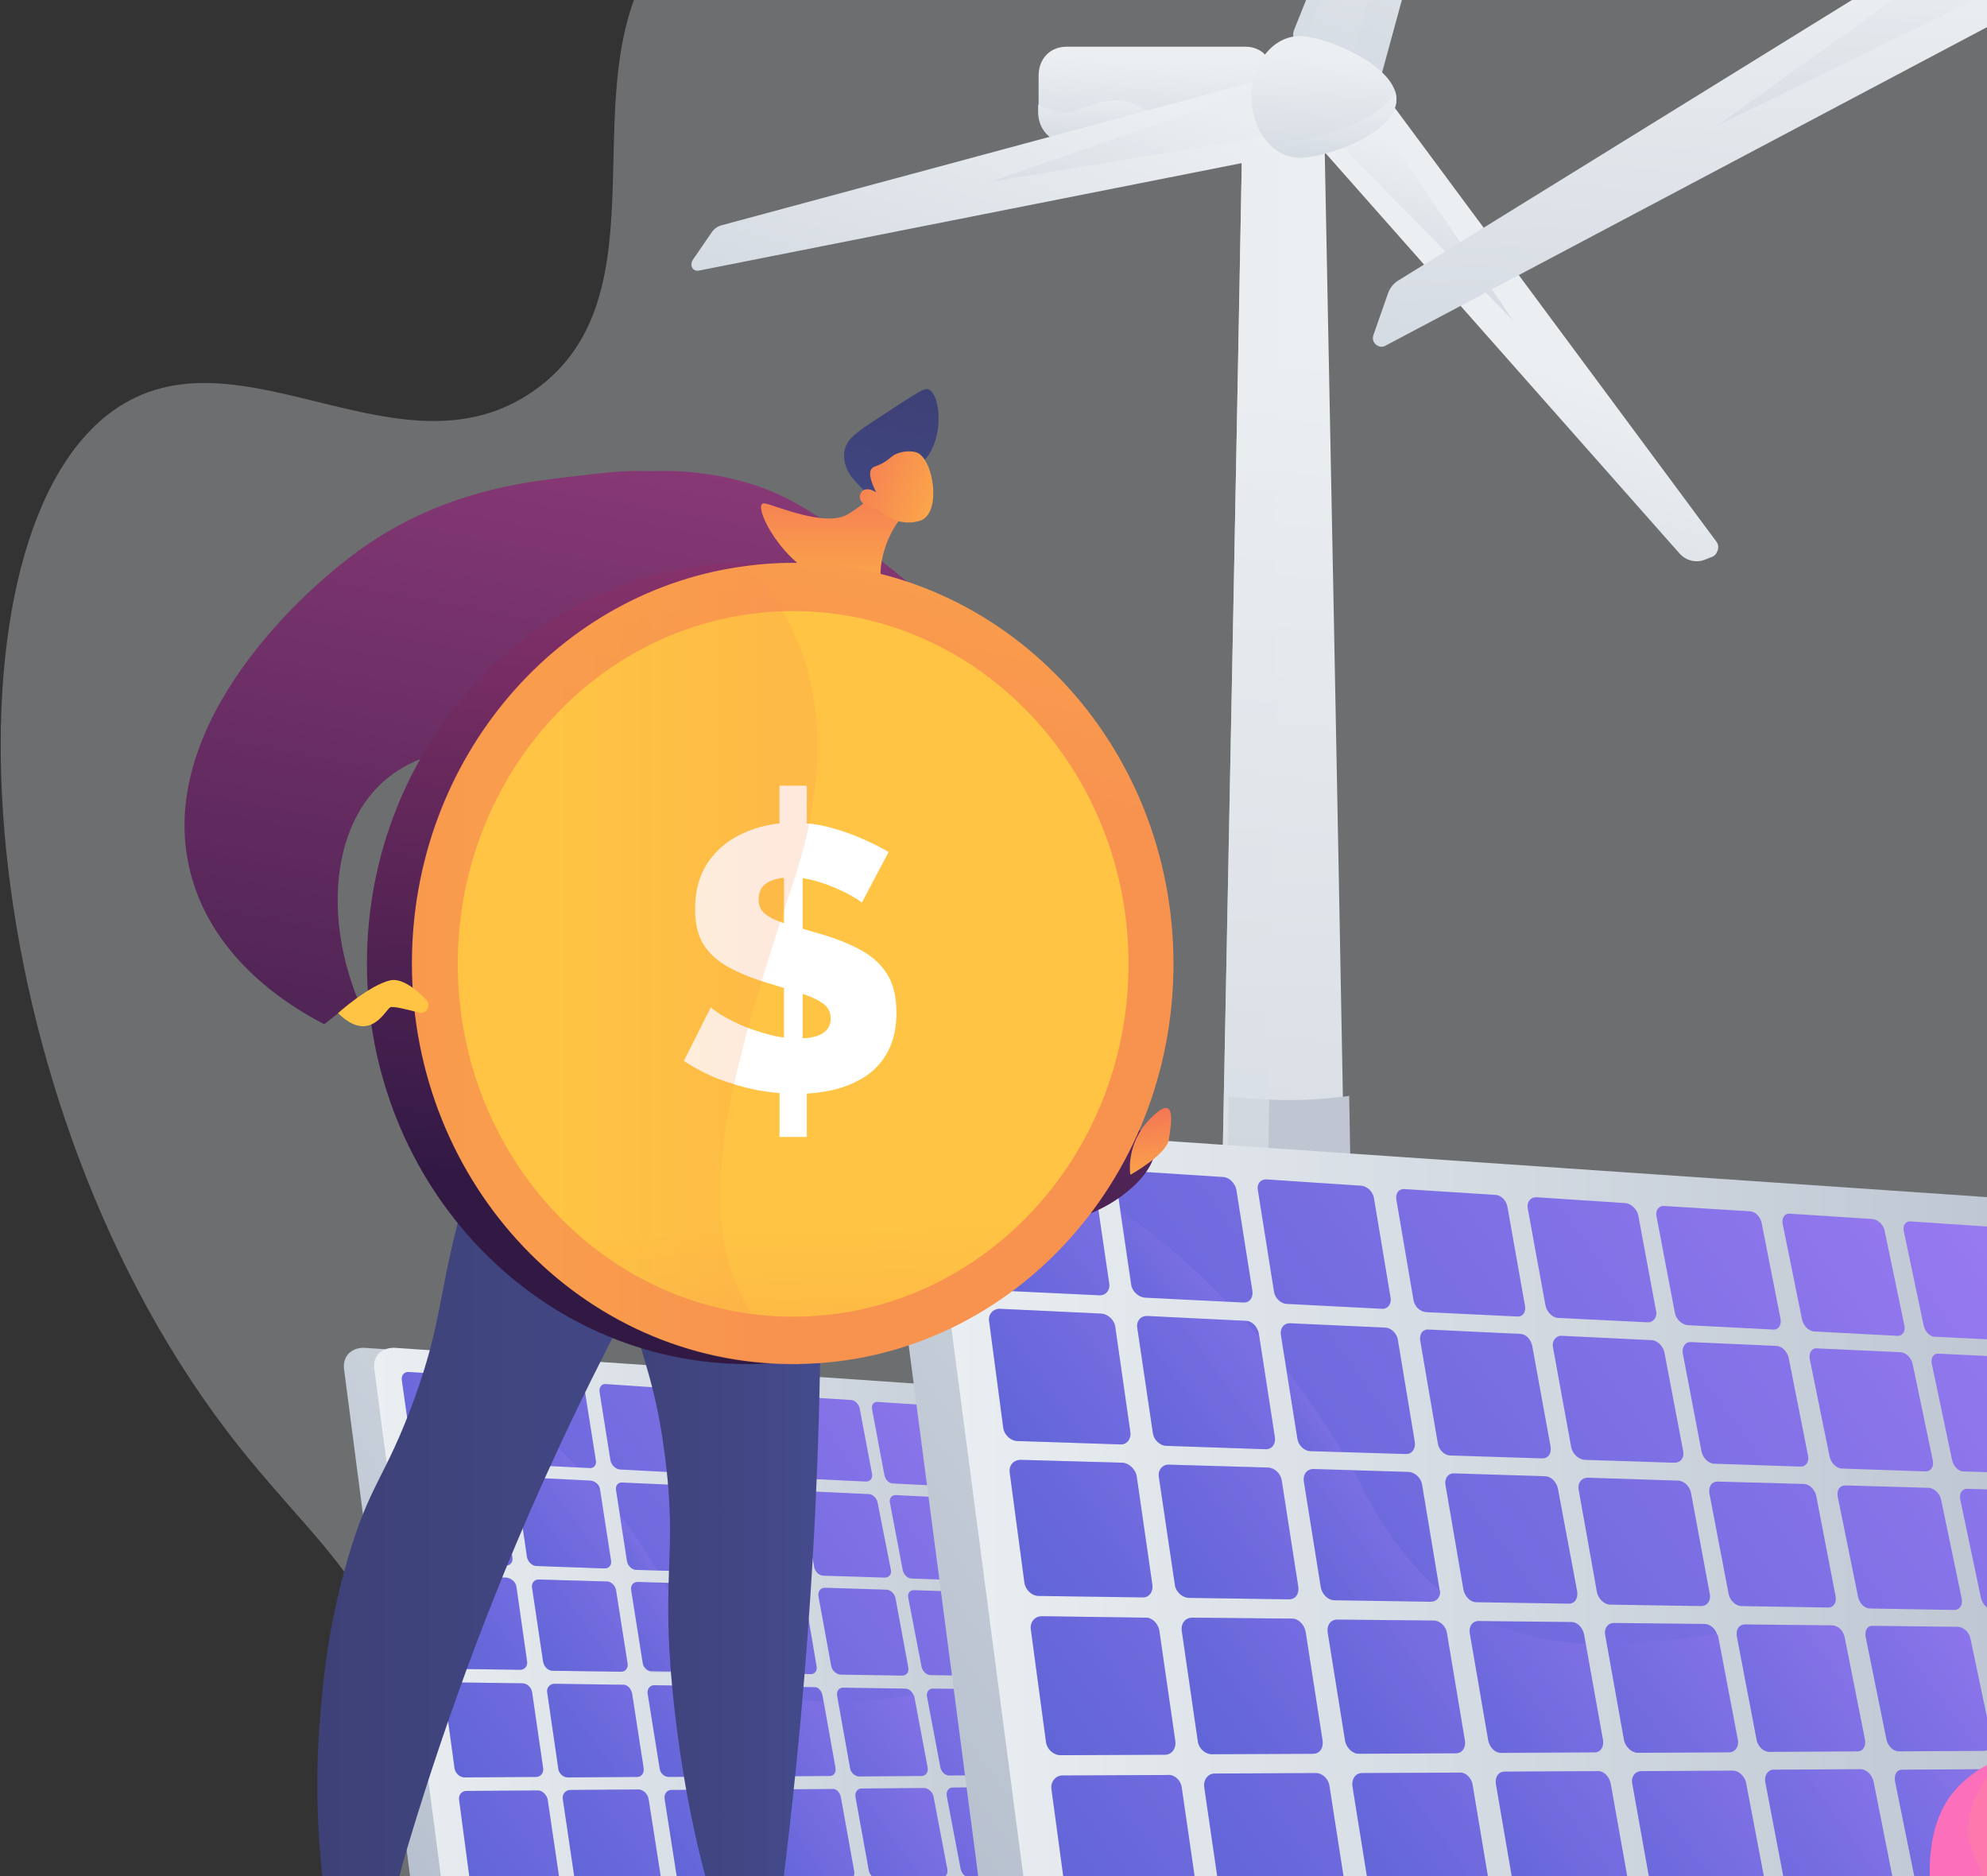 <svg width="215" height="203" viewBox="0 0 215 203" fill="none" xmlns="http://www.w3.org/2000/svg">
<rect x="0" y="0" width="215" height="203" fill="#333333" stroke="none"/>
<path opacity="0.3" d="M71.241 -5.085C61.268 8.886 72.527 31.772 57.867 42.204C43.575 52.361 26.341 35.311 12.876 43.996C-7.069 56.91 -4.082 117.067 24.503 154.751C33.097 166.057 40.358 170.515 43.437 183.244C50.055 210.589 25.56 226.581 30.064 240.093C40.174 270.562 200.332 297.768 265.682 207.142C296.197 164.816 301.344 103.28 274.965 56.221C227.263 -28.753 93.576 -36.381 71.241 -5.085Z" fill="#F4F7FA"/>
<path d="M145.887 144.57C145.887 145.666 144.547 146.554 142.81 146.554C140.874 146.554 138.938 146.554 137.002 146.554C136.356 146.554 135.661 146.554 135.016 146.554C133.278 146.554 131.888 145.719 131.938 144.57C132.087 136.529 132.236 128.54 132.385 120.499C133.08 85.202 133.775 49.905 134.42 14.608C134.42 14.295 134.519 14.034 134.619 13.773C134.966 13.094 135.612 12.624 136.406 12.624C138.044 12.624 139.682 12.624 141.32 12.624C142.413 12.624 143.306 13.564 143.306 14.66C144.001 49.957 144.696 85.254 145.341 120.551C145.59 128.54 145.739 136.581 145.887 144.57Z" fill="url(#paint0_linear)"/>
<path d="M146.435 144.466C146.435 145.666 145.094 146.606 143.357 146.554C141.421 146.554 139.485 146.554 137.549 146.554C136.903 146.554 136.208 146.554 135.563 146.554C133.825 146.554 132.435 145.614 132.485 144.466C132.634 135.85 132.783 127.235 132.932 118.619C134.57 118.828 136.208 118.933 137.846 118.985C140.577 119.089 143.257 118.933 145.988 118.567C146.137 127.183 146.286 135.85 146.435 144.466Z" fill="#BFC6D1"/>
<path opacity="0.7" d="M138.54 14.974L137.299 120.865L137.002 146.502C136.356 146.502 135.661 146.502 135.016 146.502C133.278 146.502 131.888 145.667 131.938 144.518C132.087 136.477 132.236 128.488 132.385 120.447C133.08 85.15 133.775 49.853 134.42 14.556C134.42 14.243 134.519 13.982 134.619 13.721L138.54 14.974Z" fill="url(#paint1_linear)"/>
<path d="M137.747 8.186V12.102C137.747 12.154 137.847 12.206 137.847 12.259C137.747 14.034 136.457 15.392 134.769 15.392H115.408C113.671 15.392 112.38 13.982 112.38 12.102V8.186C112.38 6.358 113.621 5.053 115.408 5.053H134.769C136.506 5.053 137.747 6.358 137.747 8.186Z" fill="url(#paint2_linear)"/>
<path d="M137.897 12.259C137.797 14.034 136.407 15.392 134.72 15.392H115.359C113.622 15.392 112.331 13.982 112.331 12.102V11.319C113.572 11.998 115.26 12.467 116.402 11.998C118.933 11.005 121.217 10.118 123.699 11.736C126.231 13.355 135.712 8.343 136.805 9.857C137.251 10.379 137.599 11.267 137.897 12.259Z" fill="url(#paint3_linear)"/>
<path d="M138.889 7.977L78.077 24.372C77.68 24.477 77.283 24.738 77.035 25.103L74.95 28.132C74.801 28.393 74.751 28.706 74.9 28.967C75.049 29.228 75.347 29.333 75.595 29.28L138.095 16.906L138.889 7.977Z" fill="url(#paint4_linear)"/>
<path opacity="0.7" d="M139.186 14.399L106.968 19.725L136.754 9.439L139.186 14.399Z" fill="url(#paint5_linear)"/>
<path d="M165.497 -54.054L164.851 -54.524C164.553 -54.785 164.107 -54.837 163.759 -54.733C163.362 -54.628 163.064 -54.315 162.915 -53.949L140.03 3.225C139.782 3.8 139.98 4.479 140.477 4.844L145.987 8.969L148.966 9.961L166.043 -52.54C166.192 -53.114 165.943 -53.74 165.497 -54.054Z" fill="url(#paint6_linear)"/>
<path d="M145.689 8.813L155.369 -27.215L140.675 5.001L145.689 8.813Z" fill="url(#paint7_linear)"/>
<path d="M185.701 58.573L149.462 9.7L141.37 14.243L181.729 59.878C182.424 60.661 183.516 60.923 184.46 60.557L185.254 60.244C185.552 60.139 185.75 59.878 185.85 59.565C185.999 59.147 185.899 58.834 185.701 58.573Z" fill="url(#paint8_linear)"/>
<path d="M147.676 10.953L163.711 34.658L143.804 14.399L147.676 10.953Z" fill="url(#paint9_linear)"/>
<path d="M151.101 10.745C151.101 14.399 143.506 17.062 140.626 17.062C137.747 17.062 135.414 14.138 135.414 10.483C135.414 6.828 137.747 3.904 140.626 3.904C143.506 3.904 151.101 7.142 151.101 10.745Z" fill="url(#paint10_linear)"/>
<path opacity="0.8" d="M138.493 15.392C137.996 15.392 137.45 15.339 137.004 15.183C137.947 16.331 139.237 17.062 140.627 17.062C143.507 17.062 151.102 14.399 151.102 10.744C151.102 10.431 151.052 10.17 150.953 9.857C149.762 13.094 141.72 15.392 138.493 15.392Z" fill="url(#paint11_linear)"/>
<path d="M232.762 161.07C232.811 162.479 230.974 163.628 228.741 163.628C226.209 163.628 223.677 163.628 221.195 163.628C220.301 163.628 219.457 163.628 218.614 163.628C216.38 163.628 214.543 162.532 214.592 161.07C214.791 150.627 214.99 140.184 215.188 129.741C216.082 83.792 216.975 37.844 217.869 -8.157C217.869 -8.523 217.968 -8.941 218.117 -9.254C218.564 -10.141 219.457 -10.768 220.45 -10.768C222.585 -10.768 224.72 -10.768 226.854 -10.768C228.244 -10.768 229.436 -9.567 229.485 -8.157C230.379 37.791 231.272 83.74 232.166 129.689C232.364 140.184 232.563 150.627 232.762 161.07Z" fill="url(#paint12_linear)"/>
<path opacity="0.7" d="M223.131 -7.687L221.543 130.211L221.146 163.628C220.252 163.628 219.408 163.628 218.564 163.628C216.33 163.628 214.494 162.532 214.543 161.07C214.742 150.627 214.94 140.184 215.139 129.741C216.032 83.792 216.926 37.844 217.82 -8.157C217.82 -8.523 217.919 -8.941 218.068 -9.254L223.131 -7.687Z" fill="url(#paint13_linear)"/>
<path d="M221.692 -13.17L151.25 30.377C150.753 30.69 150.406 31.16 150.207 31.682L148.618 36.225C148.47 36.59 148.569 37.008 148.867 37.269C149.165 37.53 149.562 37.583 149.86 37.426L223.827 -1.735L221.692 -13.17Z" fill="url(#paint14_linear)"/>
<path opacity="0.7" d="M224.224 -5.233L185.801 13.616L219.508 -10.559L224.224 -5.233Z" fill="url(#paint15_linear)"/>
<path d="M339.244 211.3L205.259 218.819C205.259 218.819 205.259 218.715 205.259 218.662C205.259 218.662 205.259 218.662 205.259 218.61C205.259 218.453 205.309 218.297 205.309 218.14H205.259C210.621 182.687 216.727 147.442 221.244 112.458C221.244 112.354 221.294 112.197 221.343 112.145C221.343 112.093 221.343 111.936 221.393 111.936L324.301 111.623C324.301 111.623 324.302 111.779 324.351 111.832C329.315 144.936 334.28 177.935 339.194 210.778C339.194 210.935 339.244 211.091 339.244 211.248C339.244 211.248 339.244 211.248 339.244 211.3C339.244 211.3 339.244 211.196 339.244 211.3Z" fill="url(#paint16_linear)"/>
<path opacity="0.5" d="M225.563 72.775L225.662 114.547L225.762 114.599L221.443 142.638L210.174 215.582L209.727 218.506L209.429 220.542C207.096 220.02 205.706 219.446 205.359 218.715H205.259C205.259 218.715 205.259 218.61 205.259 218.558C205.259 218.558 205.259 218.558 205.259 218.506C205.259 218.453 205.259 218.401 205.259 218.349C205.259 218.245 205.309 218.088 205.359 217.983H205.309C210.67 182.53 216.776 147.285 221.294 112.302C221.294 112.145 221.195 111.936 221.145 111.779C221.145 111.571 221.344 111.362 221.344 111.153L221.294 71.574L225.563 72.775Z" fill="white"/>
<path d="M93.114 193.182V221.691L82.888 221.848V193.286L93.114 193.182Z" fill="url(#paint17_linear)"/>
<path opacity="0.4" d="M93.114 201.902V207.645C91.873 208.063 90.583 208.324 88.944 208.324C86.363 208.376 84.129 207.802 82.888 206.966V202.841C84.129 201.954 86.363 201.379 88.944 201.327C90.583 201.327 91.873 201.536 93.114 201.902Z" fill="url(#paint18_linear)"/>
<path d="M129.207 202.528L118.336 153.342C118.087 152.141 116.896 151.149 115.804 151.045L39.553 145.823C38.114 145.719 37.071 146.659 37.22 148.069L44.567 204.512C44.766 206.079 46.205 207.384 47.744 207.332L127.569 205.087C128.76 205.087 129.505 203.886 129.207 202.528Z" fill="url(#paint19_linear)"/>
<path d="M119.526 151.097L42.829 145.823C41.389 145.719 40.297 146.659 40.496 148.068L47.892 204.408C48.091 205.974 49.531 207.28 51.07 207.227L131.341 204.982C132.533 204.93 133.228 203.781 132.93 202.424L122.008 153.394C121.76 152.141 120.618 151.149 119.526 151.097Z" fill="url(#paint20_linear)"/>
<path d="M52.757 149.844L53.849 157.467C53.899 157.989 53.601 158.355 53.104 158.355L45.608 157.989C45.112 157.989 44.615 157.519 44.566 156.997L43.474 149.269C43.424 148.747 43.772 148.382 44.268 148.434L51.714 148.904C52.211 148.904 52.658 149.322 52.757 149.844Z" fill="url(#paint21_linear)"/>
<path d="M54.298 160.652L55.439 168.484C55.539 169.007 55.191 169.424 54.695 169.372L47.099 169.111C46.603 169.111 46.107 168.641 46.057 168.119L45.014 160.182C44.965 159.66 45.312 159.295 45.809 159.295L53.305 159.66C53.752 159.712 54.248 160.13 54.298 160.652Z" fill="url(#paint22_linear)"/>
<path d="M55.886 171.722L57.027 179.71C57.127 180.233 56.779 180.65 56.283 180.65L48.588 180.546C48.092 180.546 47.595 180.076 47.546 179.554L46.454 171.408C46.404 170.886 46.752 170.468 47.248 170.468L54.843 170.677C55.389 170.782 55.836 171.199 55.886 171.722Z" fill="url(#paint23_linear)"/>
<path d="M57.572 183.052L58.763 191.25C58.863 191.772 58.515 192.242 58.019 192.242L50.274 192.294C49.778 192.294 49.282 191.876 49.182 191.302L48.041 182.947C47.991 182.425 48.338 181.955 48.835 182.008L56.529 182.112C57.026 182.112 57.473 182.53 57.572 183.052Z" fill="url(#paint24_linear)"/>
<path d="M59.261 194.696L60.502 203.102C60.601 203.677 60.253 204.094 59.757 204.147L51.913 204.303C51.417 204.303 50.921 203.886 50.821 203.311L49.68 194.748C49.58 194.174 49.977 193.756 50.474 193.756L58.218 193.704C58.665 193.704 59.161 194.174 59.261 194.696Z" fill="url(#paint25_linear)"/>
<path d="M63.282 150.47L64.473 157.989C64.573 158.459 64.275 158.877 63.778 158.825L56.531 158.459C56.034 158.459 55.587 157.989 55.488 157.519L54.396 149.896C54.346 149.426 54.694 149.008 55.141 149.06L62.339 149.53C62.736 149.583 63.183 150 63.282 150.47Z" fill="url(#paint26_linear)"/>
<path d="M64.92 161.122L66.111 168.798C66.21 169.32 65.912 169.685 65.416 169.685L58.069 169.424C57.573 169.424 57.126 168.954 57.027 168.484L55.885 160.704C55.835 160.182 56.183 159.817 56.629 159.817L63.877 160.182C64.423 160.234 64.87 160.652 64.92 161.122Z" fill="url(#paint27_linear)"/>
<path d="M66.658 172.035L67.899 179.919C67.998 180.441 67.7 180.859 67.204 180.859L59.807 180.755C59.31 180.755 58.864 180.337 58.764 179.763L57.573 171.774C57.474 171.252 57.871 170.834 58.367 170.886L65.665 171.095C66.112 171.095 66.558 171.513 66.658 172.035Z" fill="url(#paint28_linear)"/>
<path d="M68.396 183.209L69.637 191.25C69.736 191.772 69.438 192.242 68.942 192.242L61.446 192.294C60.949 192.294 60.453 191.876 60.403 191.302L59.212 183.104C59.113 182.582 59.51 182.164 60.006 182.164L67.403 182.269C67.85 182.217 68.296 182.687 68.396 183.209Z" fill="url(#paint29_linear)"/>
<path d="M70.183 194.644L71.474 202.894C71.573 203.416 71.275 203.886 70.779 203.886L63.233 204.042C62.737 204.042 62.24 203.625 62.141 203.05L60.9 194.644C60.801 194.122 61.198 193.652 61.694 193.652L69.141 193.599C69.637 193.652 70.084 194.069 70.183 194.644Z" fill="url(#paint30_linear)"/>
<path d="M73.458 151.149C73.359 150.679 72.962 150.262 72.515 150.209L65.565 149.739C65.118 149.687 64.82 150.053 64.87 150.575L66.061 158.041C66.16 158.511 66.607 158.929 67.054 158.981L74.054 159.347C74.5 159.347 74.798 158.981 74.699 158.511L73.458 151.149Z" fill="url(#paint31_linear)"/>
<path d="M75.247 161.592L76.537 169.163C76.637 169.685 76.339 170.051 75.892 170.051L68.843 169.842C68.396 169.842 67.949 169.424 67.85 168.902L66.659 161.226C66.559 160.704 66.907 160.339 67.354 160.391L74.353 160.704C74.75 160.704 75.147 161.122 75.247 161.592Z" fill="url(#paint32_linear)"/>
<path d="M77.034 172.296L78.325 180.024C78.325 180.076 78.375 180.128 78.375 180.128C78.375 180.598 78.127 180.911 77.68 180.911L70.531 180.807C70.035 180.807 69.588 180.389 69.538 179.867L68.297 172.035C68.198 171.513 68.546 171.147 68.992 171.147L76.042 171.356C76.538 171.408 76.935 171.826 77.034 172.296Z" fill="url(#paint33_linear)"/>
<path d="M78.871 183.313L80.211 191.25C80.31 191.772 80.012 192.19 79.566 192.19L72.368 192.242C71.871 192.242 71.424 191.824 71.375 191.302L70.084 183.261C69.985 182.739 70.332 182.321 70.779 182.321L77.878 182.426C78.374 182.373 78.771 182.791 78.871 183.313Z" fill="url(#paint34_linear)"/>
<path d="M80.756 194.539L82.146 202.685C82.245 203.207 81.948 203.677 81.501 203.677L74.253 203.834C73.757 203.834 73.31 203.416 73.21 202.894L71.92 194.644C71.82 194.122 72.168 193.652 72.615 193.652L79.813 193.6C80.26 193.6 80.657 194.017 80.756 194.539Z" fill="url(#paint35_linear)"/>
<path d="M83.338 151.776C83.238 151.306 82.841 150.888 82.444 150.888L75.742 150.47C75.296 150.418 75.047 150.784 75.147 151.306L76.388 158.668C76.487 159.138 76.884 159.556 77.331 159.608L84.082 159.921C84.529 159.921 84.777 159.556 84.678 159.086L83.338 151.776Z" fill="url(#paint36_linear)"/>
<path d="M85.174 162.062C85.075 161.592 84.678 161.175 84.231 161.175L77.48 160.861C77.033 160.861 76.784 161.227 76.884 161.697L78.174 169.216C78.274 169.738 78.671 170.103 79.118 170.155L85.919 170.364C86.365 170.364 86.614 169.999 86.514 169.477L85.174 162.062Z" fill="url(#paint37_linear)"/>
<path d="M87.06 172.609C86.961 172.14 86.564 171.722 86.117 171.67L79.316 171.461C78.869 171.461 78.621 171.826 78.67 172.348L79.961 180.076C80.06 180.598 80.458 181.016 80.904 181.016L87.755 181.12C88.202 181.12 88.45 180.703 88.351 180.233L87.06 172.609Z" fill="url(#paint38_linear)"/>
<path d="M88.997 183.418L90.387 191.198C90.486 191.72 90.238 192.138 89.791 192.138L82.891 192.19C82.444 192.19 82.047 191.772 81.948 191.25L80.607 183.366C80.508 182.843 80.806 182.426 81.253 182.426L88.103 182.53C88.501 182.478 88.898 182.896 88.997 183.418Z" fill="url(#paint39_linear)"/>
<path d="M90.981 194.435L92.421 202.424C92.52 202.946 92.272 203.364 91.825 203.416L84.875 203.573C84.428 203.573 83.981 203.155 83.932 202.633L82.542 194.539C82.442 194.017 82.74 193.6 83.187 193.6L90.087 193.547C90.484 193.495 90.882 193.913 90.981 194.435Z" fill="url(#paint40_linear)"/>
<path d="M93.017 152.35C92.918 151.88 92.471 151.462 92.074 151.462L85.521 151.045C85.074 150.992 84.776 151.358 84.876 151.828L86.166 159.086C86.266 159.556 86.713 159.973 87.11 159.973L93.712 160.287C94.159 160.287 94.457 159.921 94.357 159.451L93.017 152.35Z" fill="url(#paint41_linear)"/>
<path d="M94.955 162.532C94.856 162.062 94.409 161.644 94.012 161.644L87.41 161.331C86.963 161.331 86.665 161.697 86.764 162.167L88.105 169.581C88.204 170.051 88.651 170.469 89.097 170.469L95.749 170.678C96.196 170.678 96.494 170.312 96.395 169.842L94.955 162.532Z" fill="url(#paint42_linear)"/>
<path d="M96.89 172.871C96.791 172.401 96.344 171.983 95.897 171.983L89.245 171.774C88.798 171.774 88.5 172.14 88.55 172.662L89.94 180.233C90.039 180.755 90.486 181.12 90.933 181.173L97.635 181.277C98.081 181.277 98.379 180.912 98.28 180.389L96.89 172.871Z" fill="url(#paint43_linear)"/>
<path d="M98.926 183.522L100.366 191.198C100.465 191.72 100.167 192.137 99.721 192.137L92.969 192.19C92.522 192.19 92.026 191.772 91.976 191.25L90.586 183.47C90.487 182.948 90.785 182.582 91.232 182.582L97.933 182.687C98.331 182.687 98.728 183 98.877 183.47C98.877 183.418 98.926 183.47 98.926 183.522Z" fill="url(#paint44_linear)"/>
<path d="M101.012 194.383L102.501 202.215C102.6 202.737 102.302 203.155 101.856 203.155L95.055 203.311C94.608 203.311 94.112 202.894 94.012 202.372L92.573 194.435C92.473 193.913 92.771 193.495 93.218 193.495L99.969 193.443C100.416 193.443 100.913 193.861 101.012 194.383Z" fill="url(#paint45_linear)"/>
<path d="M102.152 152.977C102.053 152.507 101.706 152.141 101.259 152.089L94.954 151.671C94.557 151.619 94.259 151.984 94.359 152.454L95.699 159.608C95.798 160.078 96.195 160.495 96.642 160.495L102.947 160.809C103.344 160.809 103.592 160.443 103.493 160.025L102.152 152.977Z" fill="url(#paint46_linear)"/>
<path d="M104.138 162.949C104.039 162.48 103.691 162.114 103.244 162.062L96.89 161.749C96.493 161.749 96.195 162.114 96.295 162.584L97.685 169.894C97.784 170.364 98.231 170.782 98.628 170.782L104.982 170.99C105.379 170.99 105.627 170.625 105.528 170.155L104.138 162.949Z" fill="url(#paint47_linear)"/>
<path d="M106.171 173.131C106.072 172.661 105.675 172.244 105.278 172.244L98.874 172.035C98.427 172.035 98.179 172.4 98.278 172.87L99.718 180.337C99.817 180.807 100.264 181.225 100.661 181.225L107.065 181.329C107.462 181.329 107.71 180.964 107.611 180.441L106.171 173.131Z" fill="url(#paint48_linear)"/>
<path d="M108.257 183.626L109.746 191.145C109.845 191.668 109.647 192.033 109.2 192.033L102.697 192.085C102.25 192.085 101.853 191.668 101.754 191.198L100.314 183.574C100.264 183.418 100.314 183.313 100.314 183.209C100.364 182.895 100.612 182.687 100.91 182.687L107.313 182.739C107.81 182.739 108.157 183.104 108.257 183.626Z" fill="url(#paint49_linear)"/>
<path d="M110.443 194.278L111.982 202.006C112.081 202.528 111.882 202.946 111.436 202.946L104.883 203.102C104.436 203.102 104.039 202.685 103.94 202.163L102.45 194.33C102.351 193.808 102.649 193.391 103.046 193.391L109.549 193.338C109.946 193.391 110.294 193.808 110.443 194.278Z" fill="url(#paint50_linear)"/>
<path d="M111.236 153.551C111.137 153.081 110.74 152.715 110.343 152.715L104.237 152.298C103.84 152.246 103.591 152.611 103.691 153.081L105.13 160.13C105.23 160.6 105.577 160.965 105.974 161.018L112.13 161.331C112.527 161.331 112.775 161.018 112.676 160.548L111.236 153.551Z" fill="url(#paint51_linear)"/>
<path d="M113.322 163.367C113.223 162.897 112.826 162.532 112.379 162.48L106.273 162.166C105.876 162.166 105.628 162.532 105.727 162.95L107.167 170.155C107.266 170.625 107.613 171.043 108.06 171.043L114.265 171.252C114.663 171.252 114.911 170.886 114.811 170.416L113.322 163.367Z" fill="url(#paint52_linear)"/>
<path d="M115.407 173.445C115.308 172.975 114.861 172.557 114.464 172.557L108.308 172.348C107.911 172.348 107.663 172.714 107.762 173.184L109.252 180.546C109.351 181.016 109.698 181.433 110.145 181.433L116.4 181.538C116.797 181.538 117.046 181.172 116.946 180.703L115.407 173.445Z" fill="url(#paint53_linear)"/>
<path d="M117.592 183.679L119.131 191.093C119.23 191.563 118.982 191.981 118.535 191.981L112.28 192.033C111.883 192.033 111.486 191.615 111.387 191.145L109.848 183.627C109.749 183.157 109.947 182.739 110.394 182.739L116.649 182.791C117.046 182.843 117.493 183.209 117.592 183.679Z" fill="url(#paint54_linear)"/>
<path d="M119.775 194.226L121.364 201.797C121.463 202.319 121.215 202.685 120.768 202.737L114.464 202.894C114.066 202.894 113.669 202.476 113.57 202.006L112.031 194.33C111.932 193.808 112.13 193.443 112.577 193.443L118.882 193.391C119.279 193.338 119.676 193.704 119.775 194.226Z" fill="url(#paint55_linear)"/>
<path d="M119.925 154.073C119.825 153.655 119.428 153.238 119.031 153.238L113.124 152.872C112.726 152.872 112.528 153.185 112.627 153.655L114.116 160.548C114.216 161.018 114.563 161.383 114.96 161.435L120.917 161.749C121.315 161.749 121.513 161.435 121.414 160.965L119.925 154.073Z" fill="url(#paint56_linear)"/>
<path d="M122.059 163.785C121.959 163.315 121.562 162.95 121.165 162.95L115.258 162.689C114.86 162.689 114.662 163.002 114.761 163.472L116.25 170.521C116.35 170.991 116.697 171.356 117.094 171.408L123.101 171.617C123.498 171.617 123.697 171.252 123.597 170.782L122.059 163.785Z" fill="url(#paint57_linear)"/>
<path d="M124.242 173.654C124.143 173.184 123.746 172.818 123.349 172.818L117.392 172.662C116.994 172.662 116.796 173.027 116.895 173.497L118.434 180.703C118.533 181.173 118.881 181.59 119.278 181.59L125.334 181.695C125.732 181.695 125.93 181.329 125.831 180.859L124.242 173.654Z" fill="url(#paint58_linear)"/>
<path d="M126.477 183.783L128.066 191.093C128.165 191.563 127.917 191.981 127.519 191.981L121.463 192.033C121.066 192.033 120.669 191.668 120.57 191.145L118.981 183.731C118.981 183.627 118.931 183.522 118.931 183.418C118.981 183.104 119.18 182.896 119.477 182.896L125.534 182.948C125.931 182.948 126.328 183.313 126.477 183.783Z" fill="url(#paint59_linear)"/>
<path d="M128.711 194.122L130.349 201.588C130.449 202.058 130.2 202.476 129.803 202.476L123.697 202.633C123.3 202.633 122.903 202.267 122.804 201.745L121.215 194.174C121.116 193.704 121.314 193.286 121.712 193.286L127.818 193.234C128.215 193.286 128.612 193.652 128.711 194.122Z" fill="url(#paint60_linear)"/>
<path opacity="0.2" d="M49.679 148.747C50.721 149.374 51.814 150 52.906 150.731L53.899 157.467C53.948 157.989 53.65 158.355 53.154 158.355L45.658 157.989C45.162 157.989 44.665 157.519 44.615 156.997L43.474 149.269C43.424 148.747 43.772 148.382 44.268 148.434L49.679 148.747Z" fill="url(#paint61_linear)"/>
<path opacity="0.2" d="M54.297 160.652L55.439 168.485C55.538 169.007 55.191 169.424 54.694 169.372L47.099 169.111C46.602 169.111 46.106 168.641 46.056 168.119L45.014 160.182C44.964 159.66 45.312 159.295 45.808 159.295L53.304 159.66C53.751 159.713 54.248 160.13 54.297 160.652Z" fill="url(#paint62_linear)"/>
<path opacity="0.2" d="M55.885 171.722L57.027 179.711C57.126 180.233 56.779 180.65 56.282 180.65L48.588 180.546C48.091 180.546 47.595 180.076 47.545 179.554L46.453 171.408C46.404 170.886 46.751 170.469 47.247 170.469L54.843 170.677C55.389 170.782 55.836 171.2 55.885 171.722Z" fill="url(#paint63_linear)"/>
<path opacity="0.2" d="M57.574 183.052L58.765 191.25C58.865 191.772 58.517 192.242 58.021 192.242L50.276 192.294C49.78 192.294 49.284 191.876 49.184 191.302L48.043 182.948C47.993 182.425 48.34 181.956 48.837 182.008L56.531 182.112C57.028 182.112 57.475 182.53 57.574 183.052Z" fill="url(#paint64_linear)"/>
<path opacity="0.2" d="M59.26 194.696L60.501 203.103C60.6 203.677 60.253 204.095 59.757 204.147L51.913 204.303C51.417 204.303 50.92 203.886 50.821 203.311L49.679 194.748C49.58 194.174 49.977 193.756 50.473 193.756L58.218 193.704C58.664 193.704 59.161 194.174 59.26 194.696Z" fill="url(#paint65_linear)"/>
<path opacity="0.2" d="M55.439 157.519L54.645 151.985C57.326 153.864 59.957 156.11 62.588 158.773L56.482 158.459C55.985 158.459 55.538 158.042 55.439 157.519Z" fill="url(#paint66_linear)"/>
<path opacity="0.2" d="M63.926 160.182C64.273 160.6 64.621 160.966 64.969 161.383L66.11 168.798C66.21 169.32 65.912 169.685 65.415 169.685L58.068 169.424C57.572 169.424 57.125 168.954 57.026 168.484L55.884 160.704C55.834 160.182 56.182 159.817 56.629 159.817L63.926 160.182Z" fill="url(#paint67_linear)"/>
<path opacity="0.2" d="M66.657 172.035L67.898 179.919C67.997 180.442 67.699 180.859 67.203 180.859L59.806 180.755C59.31 180.755 58.863 180.337 58.764 179.763L57.572 171.774C57.473 171.252 57.87 170.834 58.367 170.886L65.664 171.095C66.111 171.095 66.558 171.513 66.657 172.035Z" fill="url(#paint68_linear)"/>
<path opacity="0.2" d="M68.395 183.209L69.636 191.25C69.735 191.772 69.437 192.242 68.941 192.242L61.445 192.294C60.949 192.294 60.452 191.876 60.402 191.302L59.211 183.104C59.112 182.582 59.509 182.165 60.005 182.165L67.402 182.269C67.849 182.217 68.296 182.687 68.395 183.209Z" fill="url(#paint69_linear)"/>
<path opacity="0.2" d="M70.182 194.644L71.473 202.894C71.572 203.416 71.274 203.886 70.778 203.886L63.232 204.042C62.736 204.042 62.239 203.625 62.14 203.05L60.899 194.644C60.8 194.122 61.197 193.652 61.693 193.652L69.14 193.6C69.636 193.652 70.083 194.069 70.182 194.644Z" fill="url(#paint70_linear)"/>
<path opacity="0.2" d="M67.8 168.85L67.006 163.837C68.445 165.665 69.835 167.701 71.126 169.894L68.793 169.842C68.296 169.79 67.85 169.372 67.8 168.85Z" fill="url(#paint71_linear)"/>
<path opacity="0.2" d="M69.537 179.919L68.296 172.087C68.197 171.565 68.544 171.199 68.991 171.199L71.87 171.304C72.218 171.878 72.516 172.453 72.814 173.079C74.452 176.212 76.288 178.562 78.324 180.233C78.324 180.703 78.076 181.016 77.629 181.016L70.48 180.911C70.083 180.859 69.636 180.441 69.537 179.919Z" fill="url(#paint72_linear)"/>
<path opacity="0.2" d="M78.869 183.313L80.21 191.25C80.309 191.772 80.011 192.19 79.564 192.19L72.366 192.242C71.87 192.242 71.423 191.824 71.373 191.302L70.083 183.261C69.983 182.739 70.331 182.321 70.778 182.321L77.876 182.426C78.373 182.373 78.77 182.791 78.869 183.313Z" fill="url(#paint73_linear)"/>
<path opacity="0.2" d="M80.755 194.539L82.145 202.685C82.244 203.207 81.946 203.677 81.499 203.677L74.252 203.834C73.755 203.834 73.308 203.416 73.209 202.894L71.918 194.644C71.819 194.122 72.167 193.652 72.614 193.652L79.812 193.6C80.258 193.6 80.656 194.017 80.755 194.539Z" fill="url(#paint74_linear)"/>
<path opacity="0.2" d="M81.897 182.426C84.181 183.47 86.713 183.992 89.145 184.096L90.436 191.198C90.535 191.72 90.287 192.137 89.84 192.137L82.94 192.19C82.493 192.19 82.096 191.772 81.997 191.25L80.656 183.365C80.557 182.843 80.805 182.426 81.302 182.426H81.897Z" fill="url(#paint75_linear)"/>
<path opacity="0.2" d="M90.983 194.435L92.423 202.424C92.522 202.946 92.274 203.364 91.827 203.416L84.877 203.572C84.43 203.572 83.984 203.155 83.934 202.633L82.544 194.539C82.445 194.017 82.743 193.599 83.189 193.599L90.09 193.547C90.487 193.495 90.884 193.913 90.983 194.435Z" fill="url(#paint76_linear)"/>
<path opacity="0.2" d="M98.826 183.365C98.826 183.418 98.926 183.47 98.926 183.522L100.365 191.198C100.465 191.72 100.167 192.137 99.72 192.137L92.969 192.19C92.522 192.19 92.025 191.772 91.976 191.25L90.685 184.149C93.465 184.096 96.096 183.783 98.826 183.365Z" fill="url(#paint77_linear)"/>
<path opacity="0.2" d="M101.011 194.383L102.5 202.215C102.599 202.737 102.301 203.155 101.854 203.155L95.053 203.311C94.607 203.311 94.11 202.894 94.011 202.372L92.571 194.435C92.472 193.913 92.77 193.495 93.217 193.495L99.968 193.443C100.415 193.443 100.911 193.861 101.011 194.383Z" fill="url(#paint78_linear)"/>
<path opacity="0.2" d="M108.257 183.627L109.746 191.145C109.846 191.668 109.647 192.033 109.2 192.033L102.697 192.085C102.25 192.085 101.853 191.668 101.754 191.198L100.314 183.574C100.265 183.418 100.314 183.313 100.314 183.209C101.406 183.052 102.499 182.896 103.64 182.739L107.364 182.791C107.81 182.739 108.158 183.104 108.257 183.627Z" fill="url(#paint79_linear)"/>
<path opacity="0.2" d="M110.443 194.278L111.982 202.006C112.081 202.528 111.883 202.946 111.436 202.946L104.883 203.103C104.436 203.103 104.039 202.685 103.94 202.163L102.451 194.331C102.351 193.808 102.649 193.391 103.046 193.391L109.55 193.338C109.947 193.391 110.294 193.808 110.443 194.278Z" fill="url(#paint80_linear)"/>
<path opacity="0.2" d="M117.591 183.679L119.13 191.093C119.229 191.563 118.981 191.981 118.534 191.981L112.279 192.033C111.882 192.033 111.485 191.615 111.386 191.145L109.847 183.627C109.747 183.157 109.946 182.739 110.393 182.739L116.648 182.791C117.045 182.843 117.492 183.209 117.591 183.679Z" fill="url(#paint81_linear)"/>
<path opacity="0.2" d="M119.774 194.226L121.363 201.797C121.462 202.319 121.214 202.685 120.767 202.737L114.462 202.894C114.065 202.894 113.668 202.476 113.569 202.006L112.03 194.331C111.931 193.808 112.129 193.443 112.576 193.443L118.881 193.391C119.278 193.339 119.675 193.704 119.774 194.226Z" fill="url(#paint82_linear)"/>
<path opacity="0.2" d="M127.817 189.892L128.065 191.093C128.164 191.563 127.916 191.981 127.519 191.981L121.463 192.033C121.066 192.033 120.668 191.668 120.569 191.145L118.981 183.731C118.981 183.627 118.931 183.522 118.931 183.418C121.661 184.41 124.243 186.133 126.774 188.848C127.172 189.161 127.37 189.527 127.817 189.892Z" fill="url(#paint83_linear)"/>
<path opacity="0.2" d="M128.711 194.122L130.349 201.588C130.448 202.058 130.2 202.476 129.803 202.476L123.697 202.633C123.3 202.633 122.903 202.267 122.803 201.745L121.215 194.174C121.115 193.704 121.314 193.286 121.711 193.286L127.817 193.234C128.214 193.286 128.611 193.652 128.711 194.122Z" fill="url(#paint84_linear)"/>
<path d="M177.064 191.145V232.812L161.923 233.073V191.302L177.064 191.145Z" fill="url(#paint85_linear)"/>
<path d="M230.181 204.825L214.295 132.926C213.898 131.151 212.21 129.689 210.572 129.584L99.026 121.857C96.891 121.7 95.353 123.11 95.65 125.146L106.472 207.749C106.77 210.047 108.855 211.979 111.089 211.874L227.848 208.585C229.536 208.533 230.628 206.81 230.181 204.825Z" fill="url(#paint86_linear)"/>
<path d="M216.033 129.584L103.941 121.909C101.806 121.752 100.267 123.162 100.515 125.198L111.337 207.593C111.635 209.89 113.72 211.77 116.004 211.718L233.358 208.428C235.046 208.376 236.138 206.653 235.691 204.669L219.756 132.926C219.359 131.099 217.671 129.689 216.033 129.584Z" fill="url(#paint87_linear)"/>
<path d="M118.387 127.757L120.025 138.879C120.124 139.61 119.628 140.184 118.933 140.132L107.912 139.61C107.168 139.558 106.473 138.931 106.373 138.2L104.834 126.922C104.735 126.191 105.281 125.616 105.976 125.669L116.848 126.347C117.592 126.4 118.238 127.026 118.387 127.757Z" fill="url(#paint88_linear)"/>
<path d="M120.672 143.526L122.31 154.961C122.409 155.692 121.913 156.318 121.218 156.266L110.098 155.901C109.353 155.901 108.658 155.222 108.559 154.491L107.02 142.899C106.921 142.168 107.467 141.594 108.162 141.594L119.182 142.116C119.877 142.168 120.572 142.795 120.672 143.526Z" fill="url(#paint89_linear)"/>
<path d="M123.003 159.764L124.691 171.46C124.79 172.244 124.294 172.87 123.599 172.818L112.38 172.661C111.635 172.661 110.94 171.983 110.841 171.199L109.252 159.294C109.153 158.511 109.699 157.937 110.444 157.937L121.564 158.25C122.209 158.355 122.904 158.981 123.003 159.764Z" fill="url(#paint90_linear)"/>
<path d="M125.437 176.369L127.174 188.378C127.273 189.161 126.777 189.84 126.082 189.84L114.764 189.892C114.019 189.892 113.274 189.266 113.175 188.43L111.537 176.264C111.438 175.481 111.984 174.854 112.728 174.854L123.947 175.011C124.593 174.959 125.288 175.585 125.437 176.369Z" fill="url(#paint91_linear)"/>
<path d="M127.868 193.391L129.655 205.713C129.754 206.549 129.258 207.175 128.513 207.227L117.046 207.488C116.301 207.488 115.557 206.862 115.457 206.026L113.769 193.547C113.67 192.764 114.216 192.085 114.961 192.085L126.279 192.033C127.074 191.929 127.769 192.607 127.868 193.391Z" fill="url(#paint92_linear)"/>
<path d="M133.775 128.697L135.513 139.662C135.612 140.393 135.215 140.967 134.52 140.915L123.896 140.393C123.201 140.341 122.506 139.714 122.407 138.983L120.769 127.861C120.67 127.13 121.166 126.608 121.861 126.66L132.385 127.339C133.031 127.391 133.626 128.018 133.775 128.697Z" fill="url(#paint93_linear)"/>
<path d="M136.209 144.257L137.946 155.483C138.045 156.214 137.648 156.788 136.953 156.788L126.231 156.423C125.536 156.423 124.841 155.796 124.741 155.013L123.053 143.63C122.954 142.899 123.451 142.325 124.195 142.377L134.819 142.899C135.464 142.899 136.06 143.526 136.209 144.257Z" fill="url(#paint94_linear)"/>
<path d="M138.691 160.182L140.478 171.669C140.578 172.452 140.181 173.027 139.486 173.027L128.664 172.87C127.969 172.87 127.224 172.244 127.125 171.46L125.387 159.764C125.288 159.033 125.784 158.407 126.529 158.459L137.252 158.772C137.947 158.825 138.592 159.451 138.691 160.182Z" fill="url(#paint95_linear)"/>
<path d="M141.272 176.525L143.109 188.326C143.208 189.109 142.811 189.736 142.066 189.736L131.145 189.788C130.4 189.788 129.705 189.161 129.606 188.378L127.869 176.421C127.769 175.638 128.266 175.011 129.01 175.011L139.832 175.115C140.478 175.115 141.123 175.742 141.272 176.525Z" fill="url(#paint96_linear)"/>
<path d="M143.853 193.234L145.74 205.348C145.889 206.131 145.442 206.81 144.697 206.81L133.677 207.071C132.932 207.071 132.237 206.444 132.088 205.609L130.301 193.338C130.202 192.555 130.698 191.876 131.443 191.876L142.364 191.824C143.109 191.824 143.754 192.451 143.853 193.234Z" fill="url(#paint97_linear)"/>
<path d="M148.669 129.637C148.57 128.958 147.974 128.331 147.279 128.279L137.103 127.6C136.408 127.548 135.961 128.07 136.11 128.801L137.847 139.714C137.946 140.445 138.592 141.072 139.287 141.072L149.513 141.594C150.158 141.646 150.605 141.072 150.456 140.341L148.669 129.637Z" fill="url(#paint98_linear)"/>
<path d="M151.251 144.935L153.088 156.005C153.187 156.736 152.79 157.31 152.145 157.31L141.819 156.997C141.124 156.997 140.479 156.37 140.38 155.639L138.592 144.413C138.493 143.682 138.94 143.108 139.635 143.16L149.861 143.63C150.507 143.63 151.152 144.256 151.251 144.935Z" fill="url(#paint99_linear)"/>
<path d="M153.882 160.652L155.768 171.982C155.768 172.034 155.818 172.087 155.818 172.139C155.867 172.818 155.421 173.288 154.825 173.288L144.4 173.131C143.705 173.131 143.06 172.504 142.911 171.721L141.074 160.234C140.975 159.503 141.421 158.929 142.116 158.929L152.442 159.242C153.137 159.294 153.782 159.921 153.882 160.652Z" fill="url(#paint100_linear)"/>
<path d="M156.564 176.682L158.5 188.273C158.649 189.057 158.202 189.683 157.556 189.683L147.032 189.735C146.337 189.735 145.692 189.109 145.543 188.326L143.657 176.577C143.557 175.794 144.004 175.22 144.699 175.22L155.124 175.324C155.819 175.324 156.464 175.951 156.564 176.682Z" fill="url(#paint101_linear)"/>
<path d="M159.344 193.129L161.33 204.982C161.479 205.765 161.032 206.392 160.387 206.444L149.763 206.705C149.068 206.705 148.373 206.078 148.274 205.295L146.338 193.234C146.238 192.451 146.685 191.824 147.38 191.824L157.904 191.772C158.599 191.72 159.245 192.346 159.344 193.129Z" fill="url(#paint102_linear)"/>
<path d="M163.113 130.577C163.014 129.898 162.418 129.271 161.773 129.271L151.993 128.645C151.348 128.592 150.951 129.115 151.1 129.846L152.937 140.602C153.036 141.333 153.632 141.907 154.327 141.959L164.156 142.429C164.801 142.481 165.149 141.907 165 141.228L163.113 130.577Z" fill="url(#paint103_linear)"/>
<path d="M165.795 145.614C165.646 144.883 165.1 144.309 164.455 144.309L154.576 143.839C153.931 143.787 153.534 144.361 153.682 145.092L155.569 156.109C155.668 156.84 156.264 157.467 156.959 157.467L166.887 157.78C167.533 157.78 167.88 157.258 167.781 156.527L165.795 145.614Z" fill="url(#paint104_linear)"/>
<path d="M168.575 161.07C168.426 160.339 167.88 159.764 167.235 159.712L157.306 159.399C156.661 159.399 156.264 159.973 156.413 160.704L158.349 171.982C158.498 172.714 159.094 173.34 159.739 173.34L169.767 173.497C170.412 173.497 170.759 172.922 170.66 172.191L168.575 161.07Z" fill="url(#paint105_linear)"/>
<path d="M171.406 176.838L173.441 188.221C173.59 188.952 173.193 189.579 172.547 189.579L162.42 189.631C161.725 189.631 161.179 189.004 161.03 188.273L159.045 176.734C158.896 176.003 159.293 175.376 159.988 175.376L170.016 175.481C170.711 175.481 171.257 176.107 171.406 176.838Z" fill="url(#paint106_linear)"/>
<path d="M174.284 192.973L176.369 204.669C176.518 205.452 176.121 206.079 175.476 206.079L165.299 206.34C164.604 206.34 164.008 205.713 163.909 204.93L161.874 193.077C161.725 192.294 162.122 191.667 162.817 191.667L172.944 191.615C173.589 191.615 174.135 192.242 174.284 192.973Z" fill="url(#paint107_linear)"/>
<path d="M177.261 131.464C177.112 130.785 176.467 130.211 175.871 130.159L166.29 129.532C165.645 129.48 165.198 130.002 165.297 130.681L167.233 141.281C167.382 141.959 168.028 142.586 168.623 142.586L178.254 143.056C178.85 143.108 179.346 142.534 179.197 141.855L177.261 131.464Z" fill="url(#paint108_linear)"/>
<path d="M180.091 146.293C179.942 145.614 179.297 144.988 178.701 144.988L169.021 144.518C168.375 144.466 167.928 145.04 168.028 145.719L170.013 156.579C170.162 157.31 170.808 157.885 171.453 157.937L181.183 158.25C181.828 158.25 182.275 157.728 182.126 156.997L180.091 146.293Z" fill="url(#paint109_linear)"/>
<path d="M182.97 161.488C182.821 160.757 182.176 160.182 181.53 160.182L171.8 159.869C171.155 159.869 170.708 160.391 170.807 161.122L172.793 172.244C172.942 172.975 173.587 173.601 174.233 173.601L184.062 173.758C184.707 173.758 185.154 173.184 185.005 172.453L182.97 161.488Z" fill="url(#paint110_linear)"/>
<path d="M185.9 176.995L188.034 188.221C188.183 188.952 187.736 189.579 187.091 189.579L177.212 189.631C176.567 189.631 175.872 189.005 175.723 188.274L173.688 176.891C173.539 176.16 173.986 175.585 174.631 175.585L184.41 175.69C185.006 175.69 185.602 176.16 185.8 176.839C185.85 176.839 185.9 176.943 185.9 176.995Z" fill="url(#paint111_linear)"/>
<path d="M188.929 192.868L191.113 204.356C191.262 205.087 190.815 205.713 190.17 205.765L180.192 205.974C179.547 205.974 178.852 205.4 178.703 204.617L176.618 192.973C176.469 192.242 176.916 191.615 177.611 191.615L187.539 191.563C188.085 191.563 188.78 192.137 188.929 192.868Z" fill="url(#paint112_linear)"/>
<path d="M190.615 132.3C190.466 131.621 189.92 131.047 189.325 131.047L180.091 130.472C179.495 130.42 179.098 130.942 179.247 131.621L181.233 142.064C181.382 142.743 181.978 143.317 182.623 143.369L191.856 143.839C192.452 143.891 192.8 143.317 192.651 142.638L190.615 132.3Z" fill="url(#paint113_linear)"/>
<path d="M193.546 146.92C193.397 146.241 192.851 145.667 192.255 145.614L182.972 145.197C182.377 145.145 181.979 145.719 182.079 146.398L184.114 157.049C184.263 157.728 184.859 158.355 185.504 158.355L194.837 158.668C195.432 158.668 195.78 158.146 195.631 157.467L193.546 146.92Z" fill="url(#paint114_linear)"/>
<path d="M196.525 161.853C196.376 161.174 195.83 160.6 195.234 160.548L185.852 160.287C185.207 160.287 184.859 160.809 184.958 161.54L187.043 172.453C187.192 173.184 187.838 173.758 188.433 173.758L197.816 173.915C198.412 173.915 198.759 173.34 198.61 172.662L196.525 161.853Z" fill="url(#paint115_linear)"/>
<path d="M199.601 177.152L201.786 188.169C201.935 188.9 201.587 189.475 200.991 189.475L191.46 189.527C190.815 189.527 190.219 188.953 190.07 188.222L187.935 177.048C187.886 176.839 187.935 176.682 187.935 176.473C188.035 176.003 188.382 175.742 188.829 175.742L198.211 175.847C198.906 175.847 199.452 176.421 199.601 177.152Z" fill="url(#paint116_linear)"/>
<path d="M202.73 192.764L204.964 204.042C205.113 204.773 204.766 205.4 204.17 205.4L194.589 205.609C193.944 205.609 193.348 205.035 193.199 204.251L191.015 192.816C190.866 192.085 191.313 191.459 191.908 191.459L201.39 191.407C201.986 191.459 202.582 192.033 202.73 192.764Z" fill="url(#paint117_linear)"/>
<path d="M203.92 133.135C203.771 132.456 203.176 131.934 202.58 131.882L193.694 131.308C193.098 131.255 192.751 131.778 192.9 132.456L194.985 142.743C195.134 143.421 195.68 143.996 196.275 144.048L205.261 144.518C205.856 144.57 206.204 144.048 206.055 143.369L203.92 133.135Z" fill="url(#paint118_linear)"/>
<path d="M206.95 147.546C206.801 146.868 206.205 146.293 205.609 146.293L196.624 145.876C196.028 145.823 195.681 146.398 195.83 147.077L197.964 157.572C198.113 158.25 198.659 158.825 199.255 158.877L208.34 159.19C208.935 159.19 209.283 158.668 209.134 157.989L206.95 147.546Z" fill="url(#paint119_linear)"/>
<path d="M210.025 162.219C209.876 161.54 209.231 160.965 208.685 160.965L199.65 160.704C199.054 160.704 198.707 161.226 198.856 161.957L201.04 172.714C201.189 173.445 201.735 174.019 202.331 174.019L211.465 174.176C212.061 174.176 212.408 173.601 212.259 172.922L210.025 162.219Z" fill="url(#paint120_linear)"/>
<path d="M213.204 177.256L215.487 188.117C215.636 188.848 215.239 189.422 214.643 189.422L205.459 189.475C204.864 189.475 204.268 188.9 204.119 188.169L201.885 177.152C201.736 176.421 202.034 175.847 202.679 175.899L211.814 176.003C212.459 176.003 213.055 176.578 213.204 177.256Z" fill="url(#paint121_linear)"/>
<path d="M216.43 192.659L218.763 203.781C218.912 204.512 218.515 205.139 217.919 205.139L208.685 205.348C208.09 205.348 207.494 204.773 207.345 204.042L205.062 192.764C204.913 192.033 205.21 191.458 205.856 191.458L215.089 191.406C215.685 191.354 216.281 191.928 216.43 192.659Z" fill="url(#paint122_linear)"/>
<path d="M216.629 133.97C216.48 133.344 215.885 132.769 215.339 132.717L206.75 132.143C206.155 132.091 205.857 132.613 206.006 133.239L208.14 143.369C208.289 144.048 208.786 144.622 209.382 144.622L218.069 145.04C218.615 145.092 218.962 144.57 218.814 143.891L216.629 133.97Z" fill="url(#paint123_linear)"/>
<path d="M219.758 148.121C219.609 147.442 219.013 146.92 218.467 146.867L209.78 146.45C209.184 146.397 208.886 146.92 209.035 147.598L211.219 157.937C211.368 158.616 211.865 159.19 212.461 159.19L221.247 159.451C221.793 159.451 222.141 158.929 221.992 158.25L219.758 148.121Z" fill="url(#paint124_linear)"/>
<path d="M222.935 162.584C222.786 161.905 222.19 161.331 221.595 161.331L212.858 161.07C212.262 161.07 211.964 161.592 212.113 162.271L214.347 172.87C214.496 173.549 215.042 174.123 215.588 174.123L224.424 174.228C225.02 174.228 225.318 173.706 225.169 172.975L222.935 162.584Z" fill="url(#paint125_linear)"/>
<path opacity="0.2" d="M113.87 126.138C115.409 127.026 116.997 128.018 118.536 129.062L119.976 138.879C120.075 139.61 119.579 140.184 118.884 140.132L107.863 139.61C107.118 139.558 106.423 138.931 106.324 138.2L104.785 126.922C104.686 126.191 105.232 125.616 105.927 125.669L113.87 126.138Z" fill="url(#paint126_linear)"/>
<path opacity="0.2" d="M120.672 143.526L122.31 154.961C122.409 155.692 121.913 156.318 121.218 156.266L110.098 155.901C109.353 155.901 108.658 155.222 108.559 154.491L107.02 142.899C106.921 142.168 107.467 141.594 108.162 141.594L119.183 142.116C119.878 142.168 120.573 142.795 120.672 143.526Z" fill="url(#paint127_linear)"/>
<path opacity="0.2" d="M123.004 159.765L124.692 171.461C124.791 172.244 124.294 172.87 123.599 172.818L112.38 172.662C111.636 172.662 110.941 171.983 110.841 171.2L109.253 159.295C109.154 158.511 109.7 157.937 110.444 157.937L121.564 158.25C122.21 158.355 122.905 158.981 123.004 159.765Z" fill="url(#paint128_linear)"/>
<path opacity="0.2" d="M125.437 176.369L127.175 188.378C127.274 189.161 126.777 189.84 126.082 189.84L114.764 189.892C114.019 189.892 113.275 189.266 113.175 188.43L111.537 176.264C111.438 175.481 111.984 174.855 112.729 174.855L123.948 175.011C124.593 174.959 125.288 175.586 125.437 176.369Z" fill="url(#paint129_linear)"/>
<path opacity="0.2" d="M127.868 193.391L129.655 205.713C129.755 206.549 129.258 207.175 128.514 207.228L117.046 207.489C116.302 207.489 115.557 206.862 115.458 206.027L113.77 193.547C113.671 192.764 114.217 192.085 114.961 192.085L126.28 192.033C127.074 191.929 127.769 192.608 127.868 193.391Z" fill="url(#paint130_linear)"/>
<path opacity="0.2" d="M122.358 138.983L121.166 130.89C125.088 133.657 128.96 136.895 132.783 140.811L123.847 140.341C123.152 140.341 122.457 139.714 122.358 138.983Z" fill="url(#paint131_linear)"/>
<path opacity="0.2" d="M134.72 142.899C135.266 143.474 135.713 144.1 136.259 144.675L137.947 155.483C138.046 156.214 137.649 156.788 136.954 156.788L126.231 156.423C125.536 156.423 124.841 155.796 124.742 155.013L123.054 143.63C122.955 142.899 123.451 142.325 124.146 142.377L134.72 142.899Z" fill="url(#paint132_linear)"/>
<path opacity="0.2" d="M138.692 160.182L140.479 171.669C140.578 172.453 140.181 173.027 139.486 173.027L128.664 172.87C127.969 172.87 127.224 172.244 127.125 171.461L125.388 159.765C125.288 159.034 125.785 158.407 126.529 158.459L137.252 158.772C137.947 158.825 138.592 159.451 138.692 160.182Z" fill="url(#paint133_linear)"/>
<path opacity="0.2" d="M141.272 176.525L143.109 188.326C143.209 189.109 142.811 189.736 142.067 189.736L131.145 189.788C130.401 189.788 129.706 189.161 129.607 188.378L127.869 176.421C127.77 175.638 128.266 175.011 129.011 175.011L139.833 175.116C140.478 175.116 141.124 175.742 141.272 176.525Z" fill="url(#paint134_linear)"/>
<path opacity="0.2" d="M143.854 193.234L145.74 205.348C145.889 206.131 145.442 206.81 144.698 206.81L133.677 207.071C132.932 207.071 132.237 206.444 132.088 205.609L130.301 193.338C130.202 192.555 130.698 191.876 131.443 191.876L142.364 191.824C143.109 191.824 143.754 192.451 143.854 193.234Z" fill="url(#paint135_linear)"/>
<path opacity="0.2" d="M140.379 155.587L139.237 148.277C141.372 150.993 143.357 153.917 145.244 157.102L141.868 156.997C141.173 156.945 140.478 156.318 140.379 155.587Z" fill="url(#paint136_linear)"/>
<path opacity="0.2" d="M142.96 171.722L141.123 160.235C141.024 159.504 141.471 158.929 142.166 158.929L146.385 159.034C146.882 159.869 147.328 160.757 147.775 161.644C150.158 166.239 152.888 169.633 155.867 172.087C155.916 172.766 155.47 173.236 154.874 173.236L144.449 173.079C143.754 173.132 143.059 172.505 142.96 171.722Z" fill="url(#paint137_linear)"/>
<path opacity="0.2" d="M156.563 176.682L158.5 188.274C158.648 189.057 158.202 189.684 157.556 189.684L147.032 189.736C146.337 189.736 145.692 189.109 145.543 188.326L143.656 176.578C143.557 175.794 144.004 175.22 144.699 175.22L155.124 175.325C155.819 175.325 156.464 175.951 156.563 176.682Z" fill="url(#paint138_linear)"/>
<path opacity="0.2" d="M159.341 193.13L161.327 204.982C161.476 205.766 161.029 206.392 160.384 206.444L149.76 206.705C149.065 206.705 148.37 206.079 148.271 205.296L146.335 193.234C146.236 192.451 146.683 191.824 147.378 191.824L157.902 191.772C158.597 191.72 159.242 192.346 159.341 193.13Z" fill="url(#paint139_linear)"/>
<path opacity="0.2" d="M160.981 175.377C164.357 176.943 167.981 177.622 171.555 177.831L173.442 188.274C173.591 189.005 173.193 189.631 172.548 189.631L162.421 189.683C161.726 189.683 161.18 189.057 161.031 188.326L159.045 176.786C158.896 176.055 159.294 175.429 159.939 175.429L160.981 175.377Z" fill="url(#paint140_linear)"/>
<path opacity="0.2" d="M174.285 192.973L176.37 204.669C176.519 205.452 176.122 206.079 175.476 206.079L165.3 206.34C164.605 206.34 164.009 205.713 163.91 204.93L161.874 193.077C161.725 192.294 162.122 191.668 162.817 191.668L172.944 191.615C173.59 191.615 174.136 192.242 174.285 192.973Z" fill="url(#paint141_linear)"/>
<path opacity="0.2" d="M185.802 176.787C185.802 176.839 185.901 176.943 185.951 176.995L188.085 188.222C188.234 188.953 187.787 189.579 187.142 189.579L177.263 189.631C176.618 189.631 175.923 189.005 175.774 188.274L173.888 177.883C177.909 177.831 181.781 177.361 185.802 176.787Z" fill="url(#paint142_linear)"/>
<path opacity="0.2" d="M188.929 192.868L191.114 204.356C191.263 205.087 190.816 205.713 190.171 205.765L180.192 205.974C179.547 205.974 178.852 205.4 178.703 204.617L176.618 192.973C176.469 192.242 176.916 191.615 177.611 191.615L187.539 191.563C188.086 191.563 188.781 192.137 188.929 192.868Z" fill="url(#paint143_linear)"/>
<path opacity="0.2" d="M199.604 177.152L201.788 188.169C201.937 188.9 201.589 189.475 200.994 189.475L191.462 189.527C190.817 189.527 190.221 188.953 190.072 188.222L187.938 177.048C187.888 176.839 187.938 176.682 187.938 176.473C189.526 176.212 191.165 176.003 192.753 175.794L198.214 175.847C198.909 175.847 199.455 176.421 199.604 177.152Z" fill="url(#paint144_linear)"/>
<path opacity="0.2" d="M202.73 192.764L204.964 204.042C205.113 204.773 204.766 205.4 204.17 205.4L194.589 205.609C193.944 205.609 193.348 205.034 193.199 204.251L191.015 192.816C190.866 192.085 191.313 191.459 191.908 191.459L201.39 191.407C201.986 191.459 202.581 192.033 202.73 192.764Z" fill="url(#paint145_linear)"/>
<path opacity="0.2" d="M213.204 177.256L215.488 188.117C215.637 188.848 215.239 189.422 214.644 189.422L205.46 189.475C204.864 189.475 204.269 188.9 204.12 188.169L201.886 177.152C201.737 176.421 202.035 175.847 202.68 175.899L211.814 176.003C212.46 176.003 213.055 176.578 213.204 177.256Z" fill="url(#paint146_linear)"/>
<path opacity="0.2" d="M216.43 192.66L218.763 203.781C218.912 204.512 218.515 205.139 217.92 205.139L208.686 205.348C208.09 205.348 207.495 204.773 207.346 204.042L205.062 192.764C204.913 192.033 205.211 191.459 205.856 191.459L215.09 191.407C215.686 191.354 216.281 191.929 216.43 192.66Z" fill="url(#paint147_linear)"/>
<path d="M88.454 117.545C88.95 131.434 89 146.471 88.255 162.553C87.412 180.672 85.674 197.433 83.539 212.627C82.745 212.679 81.901 212.679 81.008 212.627C80.412 212.627 79.816 212.575 79.27 212.523C78.128 209.39 76.838 205.213 75.646 200.304C74.405 195.083 73.661 190.436 73.115 185.998C71.228 170.281 73.462 168.924 71.923 157.28C70.583 146.994 68.647 146.576 66.363 131.904C63.881 116.03 65.718 113.628 66.611 112.793C70.335 109.138 79.221 111.644 88.454 117.545Z" fill="url(#paint148_linear)"/>
<path opacity="0.3" d="M66.509 112.793C70.133 109.295 78.424 111.436 87.161 116.762C77.083 128.197 75.991 135.611 77.232 140.415C78.573 145.845 82.743 147.411 82.743 153.364C82.743 160.674 76.438 162.606 76.587 170.334C76.686 175.451 79.416 175.398 80.062 181.716C80.806 189.183 77.232 191.741 78.424 197.276C78.92 199.678 80.36 202.759 84.43 205.944C84.132 208.189 83.835 210.434 83.537 212.679C82.743 212.732 81.898 212.732 81.005 212.679C80.409 212.679 79.814 212.627 79.267 212.575C78.126 209.442 76.835 205.265 75.644 200.357C74.403 195.135 73.658 190.488 73.112 186.05C71.225 170.334 73.459 168.976 71.92 157.332C70.58 147.046 68.644 146.628 66.361 131.956C63.779 116.031 65.616 113.681 66.509 112.793Z" fill="url(#paint149_linear)"/>
<path d="M82.197 117.284C73.559 130.598 64.227 147.202 55.837 167.044C49.533 182.03 44.965 196.127 41.59 208.659C41.143 208.868 40.051 209.338 38.711 209.129C36.824 208.868 35.732 207.615 35.434 207.249C34.044 198.268 34.193 190.645 34.69 185.11C34.987 181.612 35.533 175.712 37.668 168.506C40.051 160.413 41.689 159.943 44.817 151.38C48.043 142.451 47.249 140.258 50.377 129.136C51.667 124.541 53.802 117.754 57.277 109.608C65.567 112.167 73.907 114.725 82.197 117.284Z" fill="url(#paint150_linear)"/>
<path d="M124.941 124.019C125.387 127.361 118.437 132.844 112.083 132.269C103.396 131.486 96.098 119.32 95.354 109.713C95.205 107.676 95.304 105.588 94.907 105.535C93.914 105.379 91.283 118.015 89.248 128.719C87.609 129.345 85.127 130.024 82.248 129.554C77.582 128.771 77.036 125.69 71.823 123.706C68.795 122.557 65.817 122.557 59.859 122.557C53.158 122.557 52.959 123.445 51.669 122.766C51.669 122.766 51.371 122.557 51.073 122.348C46.307 118.746 59.959 91.229 56.037 65.905C55.59 63.085 54.945 60.213 56.434 57.394C60.306 50.084 75.596 49.092 85.078 53.895C87.659 55.201 92.028 58.072 95.9 61.101C97.439 62.302 99.077 63.66 100.765 65.226C105.977 70.03 109.452 74.416 110.048 75.199C118.983 87.052 105.58 109.243 114.962 118.38C118.983 122.401 124.543 121.148 124.941 124.019Z" fill="url(#paint151_linear)"/>
<path d="M96.791 51.232C96.791 51.232 94.309 54.156 91.678 55.671C89.295 57.028 84.033 54.731 82.792 54.47C81.551 54.209 83.04 57.655 85.324 60.005C87.608 62.406 95.203 67.837 97.288 67.889C99.323 67.993 96.94 66.114 95.699 63.921C94.458 61.727 96.196 57.185 97.784 55.775C99.373 54.417 96.791 51.232 96.791 51.232Z" fill="url(#paint152_linear)"/>
<path d="M100.07 49.718C102.056 47.63 101.907 42.93 100.517 42.147C100.12 41.938 99.772 42.095 95.106 45.176C92.773 46.69 91.631 47.473 91.383 48.726C91.234 49.509 91.432 50.449 91.829 51.128C92.028 51.493 92.376 51.911 93.17 52.747C93.865 53.478 93.815 53.425 94.014 53.634C94.51 54.157 95.453 54.94 97.042 55.827C97.042 55.41 97.091 54.835 97.191 54.261C97.24 54.052 97.439 53.112 97.836 52.329C98.481 50.919 99.425 50.397 100.07 49.718Z" fill="url(#paint153_linear)"/>
<path d="M95.005 55.096C95.005 55.096 96.842 57.133 99.523 56.349C101.906 55.618 101.062 49.823 99.275 48.987C98.679 48.726 97.587 48.778 96.793 49.196C96.346 49.457 96.197 49.718 95.452 50.136C94.757 50.501 94.509 50.449 94.311 50.71C94.062 51.023 94.013 51.702 94.807 53.269C94.261 52.903 93.665 52.799 93.318 53.112C93.268 53.164 93.119 53.321 93.07 53.53C92.871 54.209 93.616 54.94 95.005 55.096Z" fill="url(#paint154_linear)"/>
<path d="M35.087 110.809C31.314 108.877 23.173 103.865 20.691 94.727C16.521 79.48 31.364 64.912 39.009 59.43C47.795 53.164 56.582 52.172 61.944 51.546C68.596 50.762 72.666 50.345 75.695 52.955C83.588 59.743 78.822 82.143 71.028 84.441C68.496 85.172 67.504 83.24 62.142 81.882C60.405 81.465 47.398 78.123 40.647 85.381C35.931 90.445 35.286 99.531 38.661 107.989C37.47 108.929 36.279 109.869 35.087 110.809Z" fill="url(#paint155_linear)"/>
<path d="M122.11 104.283C122.11 127.988 104.04 147.255 81.552 147.569C81.354 147.569 81.105 147.569 80.907 147.569C58.171 147.569 39.704 128.197 39.704 104.231C39.704 82.039 55.589 63.712 76.091 61.206C77.68 60.997 79.269 60.892 80.907 60.892C103.693 60.997 122.11 80.368 122.11 104.283Z" fill="url(#paint156_linear)"/>
<path d="M80.956 142.451C100.997 142.451 117.244 125.362 117.244 104.282C117.244 83.202 100.997 66.113 80.956 66.113C60.914 66.113 44.667 83.202 44.667 104.282C44.667 125.362 60.914 142.451 80.956 142.451Z" fill="url(#paint157_linear)"/>
<path d="M80.958 138.378C98.861 138.378 113.374 123.113 113.374 104.282C113.374 85.451 98.861 70.186 80.958 70.186C63.054 70.186 48.541 85.451 48.541 104.282C48.541 123.113 63.054 138.378 80.958 138.378Z" fill="url(#paint158_linear)"/>
<path d="M92.622 77.966L67.304 107.781H77.63L69.24 130.233L94.607 100.471H85.076L92.622 77.966Z" fill="url(#paint159_linear)"/>
<path opacity="0.2" d="M73.212 125.741C72.666 132.216 73.56 137.646 76.538 142.189C77.829 144.121 79.467 145.948 81.602 147.619C81.403 147.619 81.155 147.619 80.957 147.619C58.221 147.619 39.754 128.248 39.754 104.281C39.754 82.09 55.639 63.763 76.141 61.257C77.432 62.614 78.723 64.233 79.815 66.112C83.042 71.595 84.878 79.375 82.496 90.027C82.098 91.802 81.552 93.682 80.907 95.666C79.418 100.052 78.127 104.177 76.985 108.041C76.34 110.234 75.744 112.374 75.248 114.411C74.255 118.483 73.51 122.295 73.212 125.741Z" fill="url(#paint160_linear)"/>
<path d="M126.975 104.282C126.975 127.987 108.905 147.255 86.417 147.568C86.219 147.568 85.97 147.568 85.772 147.568C63.035 147.568 44.569 128.196 44.569 104.23C44.569 82.039 60.454 63.712 80.956 61.205C82.545 60.996 84.133 60.892 85.772 60.892C108.558 60.996 126.975 80.368 126.975 104.282Z" fill="url(#paint161_linear)"/>
<path d="M85.822 142.451C105.864 142.451 122.111 125.362 122.111 104.282C122.111 83.202 105.864 66.113 85.822 66.113C65.781 66.113 49.534 83.202 49.534 104.282C49.534 125.362 65.781 142.451 85.822 142.451Z" fill="url(#paint162_linear)"/>
<path d="M84.346 114.817L87.297 114.857V123H84.346V114.817ZM84.831 114.087V93.305L86.852 92.819V114.169L84.831 114.087ZM84.346 85H87.297V92.211L84.346 92.697V85ZM93.239 97.68C93.158 97.545 92.875 97.343 92.39 97.073C91.905 96.775 91.299 96.465 90.571 96.141C89.844 95.817 89.049 95.533 88.186 95.29C87.324 95.047 86.462 94.925 85.599 94.925C84.468 94.925 83.592 95.128 82.972 95.533C82.379 95.911 82.083 96.505 82.083 97.316C82.083 97.964 82.312 98.477 82.77 98.855C83.228 99.233 83.902 99.571 84.791 99.868C85.68 100.138 86.772 100.462 88.065 100.84C89.897 101.326 91.487 101.92 92.835 102.623C94.182 103.298 95.206 104.176 95.907 105.256C96.635 106.336 96.998 107.768 96.998 109.55C96.998 111.171 96.702 112.548 96.109 113.682C95.543 114.79 94.748 115.694 93.724 116.397C92.7 117.072 91.541 117.571 90.248 117.896C88.954 118.193 87.62 118.341 86.246 118.341C84.845 118.341 83.403 118.206 81.921 117.936C80.466 117.639 79.064 117.234 77.717 116.721C76.37 116.181 75.13 115.532 73.998 114.776L76.909 108.983C77.043 109.118 77.394 109.375 77.96 109.753C78.552 110.104 79.28 110.482 80.142 110.887C81.032 111.265 82.015 111.603 83.093 111.9C84.171 112.197 85.263 112.345 86.367 112.345C87.58 112.345 88.469 112.156 89.035 111.778C89.601 111.4 89.884 110.874 89.884 110.198C89.884 109.469 89.574 108.902 88.954 108.497C88.362 108.092 87.54 107.727 86.489 107.403C85.465 107.079 84.279 106.714 82.931 106.309C81.18 105.769 79.725 105.161 78.566 104.486C77.434 103.811 76.585 102.987 76.019 102.015C75.48 101.043 75.211 99.827 75.211 98.369C75.211 96.343 75.683 94.642 76.626 93.264C77.596 91.86 78.889 90.807 80.506 90.105C82.123 89.375 83.888 89.011 85.802 89.011C87.176 89.011 88.483 89.173 89.722 89.497C90.962 89.821 92.134 90.226 93.239 90.712C94.344 91.198 95.314 91.684 96.149 92.171L93.239 97.68Z" fill="white"/>
<path opacity="0.2" d="M78.076 125.742C77.53 132.217 78.424 137.647 81.402 142.19C82.693 144.121 84.331 145.949 86.466 147.62C86.267 147.62 86.019 147.62 85.821 147.62C63.084 147.62 44.617 128.248 44.617 104.282C44.617 82.091 60.503 63.763 81.005 61.257C82.296 62.615 83.587 64.233 84.679 66.113C87.906 71.596 89.742 79.376 87.359 90.027C86.962 91.803 86.416 93.682 85.771 95.666C84.282 100.052 82.991 104.177 81.849 108.041C81.204 110.234 80.608 112.375 80.112 114.411C79.069 118.484 78.374 122.296 78.076 125.742Z" fill="url(#paint163_linear)"/>
<path d="M36.577 109.608C36.577 109.608 39.952 106.58 42.236 106.058C43.427 105.797 44.966 106.945 46.108 108.146C46.704 108.721 46.157 109.765 45.363 109.556C43.973 109.19 42.484 108.825 42.236 108.982C41.739 109.138 40.101 113.054 36.577 109.608Z" fill="url(#paint164_linear)"/>
<path d="M122.307 127.1C122.307 127.1 121.711 123.758 124.541 120.939C127.371 118.119 126.725 121.565 126.477 123.288C126.179 124.959 122.307 127.1 122.307 127.1Z" fill="url(#paint165_linear)"/>
<path d="M223.726 237.356C234.995 238.035 238.321 238.766 243.633 236.834C248.597 235.058 253.71 231.508 253.264 229.889C252.966 228.74 249.789 228.74 247.952 228.74C242.938 228.74 238.818 230.359 235.889 231.925C238.371 230.15 240.903 228.375 243.385 226.547C245.122 225.869 248.101 224.511 250.732 221.535C252.37 219.707 256.143 214.695 254.703 212.293C253.214 209.787 246.214 210.309 242.144 213.859C240.208 215.582 240.208 216.888 237.577 219.864C235.194 222.579 232.761 224.302 231.024 225.346C232.612 223.206 234.846 219.916 236.534 215.478C239.116 208.69 241.052 197.986 237.775 196.054C235.591 194.749 231.272 197.412 229.088 200.597C227.35 203.155 227.499 205.296 226.308 213.494C225.762 217.044 225.265 219.968 224.918 221.744C221.592 214.016 220.599 207.541 220.4 202.738C220.152 196.576 221.095 191.773 218.861 190.519C216.876 189.371 213.302 191.616 211.514 193.704C204.217 202.163 213.848 222.005 214.84 224.041C212.16 221.9 208.486 218.559 204.912 213.755C201.09 208.586 199.501 204.774 197.515 205.087C195.579 205.453 194.289 209.734 194.437 213.076C194.835 222.422 206.401 227.905 207.642 228.427C206.649 228.584 205.011 228.74 203.075 228.375C198.756 227.487 197.416 224.772 193.047 223.832C191.36 223.467 187.934 223.101 187.537 224.198C186.793 226.182 195.43 233.492 205.954 236.311C209.926 237.356 208.983 236.468 223.726 237.356Z" fill="url(#paint166_linear)"/>
<path opacity="0.28" d="M219.059 222.004C217.669 217.983 215.237 218.401 214.194 214.851C213.201 211.352 215.386 210.256 214.84 205.139C214.443 201.327 213.053 200.753 212.953 198.142C212.904 196.21 213.549 193.599 216.528 190.362C217.421 190.101 218.265 190.101 218.96 190.519C221.194 191.772 220.251 196.628 220.499 202.737C220.697 207.488 221.69 214.015 225.016 221.743C225.364 219.968 225.86 217.096 226.406 213.493C227.598 205.295 227.449 203.155 229.186 200.596C231.371 197.463 235.689 194.8 237.874 196.053C238.023 196.106 238.122 196.21 238.221 196.314C237.129 197.098 236.136 198.038 235.292 199.239C232.413 203.259 234.051 206.183 231.42 214.12C228.888 221.795 226.357 222.265 224.321 228.844C223.676 230.933 223.08 233.752 222.931 237.251C222.187 237.198 221.492 237.146 220.846 237.146C220.102 234.535 219.754 232.186 219.605 230.254C219.258 225.92 220.002 224.719 219.059 222.004Z" fill="url(#paint167_linear)"/>
<defs>
<linearGradient id="paint0_linear" x1="141.745" y1="37.415" x2="130.983" y2="298.795" gradientUnits="userSpaceOnUse">
<stop stop-color="#EBEFF2"/>
<stop offset="0.995" stop-color="#B7C0CE"/>
</linearGradient>
<linearGradient id="paint1_linear" x1="137.296" y1="38.408" x2="126.65" y2="296.978" gradientUnits="userSpaceOnUse">
<stop stop-color="#EBEFF2"/>
<stop offset="0.995" stop-color="#B7C0CE"/>
</linearGradient>
<linearGradient id="paint2_linear" x1="125.221" y1="6.711" x2="124.327" y2="28.409" gradientUnits="userSpaceOnUse">
<stop stop-color="#EBEFF2"/>
<stop offset="0.995" stop-color="#B7C0CE"/>
</linearGradient>
<linearGradient id="paint3_linear" x1="125.186" y1="10.361" x2="124.652" y2="23.336" gradientUnits="userSpaceOnUse">
<stop stop-color="#EBEFF2"/>
<stop offset="0.995" stop-color="#B7C0CE"/>
</linearGradient>
<linearGradient id="paint4_linear" x1="111.565" y1="6.493" x2="85.311" y2="81.996" gradientUnits="userSpaceOnUse">
<stop stop-color="#EBEFF2"/>
<stop offset="0.995" stop-color="#B7C0CE"/>
</linearGradient>
<linearGradient id="paint5_linear" x1="125.512" y1="9.34" x2="113.01" y2="45.295" gradientUnits="userSpaceOnUse">
<stop stop-color="#EBEFF2"/>
<stop offset="0.995" stop-color="#B7C0CE"/>
</linearGradient>
<linearGradient id="paint6_linear" x1="160.153" y1="-43.26" x2="117.717" y2="78.781" gradientUnits="userSpaceOnUse">
<stop stop-color="#EBEFF2"/>
<stop offset="0.995" stop-color="#B7C0CE"/>
</linearGradient>
<linearGradient id="paint7_linear" x1="151.993" y1="-21.117" x2="128.163" y2="47.415" gradientUnits="userSpaceOnUse">
<stop stop-color="#EBEFF2"/>
<stop offset="0.995" stop-color="#B7C0CE"/>
</linearGradient>
<linearGradient id="paint8_linear" x1="163.075" y1="38.715" x2="139.287" y2="107.125" gradientUnits="userSpaceOnUse">
<stop stop-color="#EBEFF2"/>
<stop offset="0.995" stop-color="#B7C0CE"/>
</linearGradient>
<linearGradient id="paint9_linear" x1="156.059" y1="17.242" x2="145.096" y2="48.77" gradientUnits="userSpaceOnUse">
<stop stop-color="#EBEFF2"/>
<stop offset="0.995" stop-color="#B7C0CE"/>
</linearGradient>
<linearGradient id="paint10_linear" x1="143.41" y1="6.461" x2="142.355" y2="32.09" gradientUnits="userSpaceOnUse">
<stop stop-color="#EBEFF2"/>
<stop offset="0.995" stop-color="#B7C0CE"/>
</linearGradient>
<linearGradient id="paint11_linear" x1="144.122" y1="11.009" x2="143.511" y2="25.844" gradientUnits="userSpaceOnUse">
<stop stop-color="#EBEFF2"/>
<stop offset="0.995" stop-color="#B7C0CE"/>
</linearGradient>
<linearGradient id="paint12_linear" x1="227.344" y1="21.532" x2="213.333" y2="361.824" gradientUnits="userSpaceOnUse">
<stop stop-color="#EBEFF2"/>
<stop offset="0.995" stop-color="#B7C0CE"/>
</linearGradient>
<linearGradient id="paint13_linear" x1="221.553" y1="22.825" x2="207.692" y2="359.458" gradientUnits="userSpaceOnUse">
<stop stop-color="#EBEFF2"/>
<stop offset="0.995" stop-color="#B7C0CE"/>
</linearGradient>
<linearGradient id="paint14_linear" x1="186.988" y1="-4.678" x2="182.685" y2="99.842" gradientUnits="userSpaceOnUse">
<stop stop-color="#EBEFF2"/>
<stop offset="0.995" stop-color="#B7C0CE"/>
</linearGradient>
<linearGradient id="paint15_linear" x1="205.413" y1="-6.397" x2="203.364" y2="43.377" gradientUnits="userSpaceOnUse">
<stop stop-color="#EBEFF2"/>
<stop offset="0.995" stop-color="#B7C0CE"/>
</linearGradient>
<linearGradient id="paint16_linear" x1="279.27" y1="-81.298" x2="266.119" y2="420.621" gradientUnits="userSpaceOnUse">
<stop stop-color="#AA80F9"/>
<stop offset="0.996" stop-color="#6165D7"/>
</linearGradient>
<linearGradient id="paint17_linear" x1="91.043" y1="188.756" x2="82.251" y2="237.454" gradientUnits="userSpaceOnUse">
<stop stop-color="#EBEFF2"/>
<stop offset="0.474" stop-color="#D2D9E1"/>
<stop offset="0.995" stop-color="#B7C0CE"/>
</linearGradient>
<linearGradient id="paint18_linear" x1="89.6" y1="210.778" x2="88.08" y2="205.414" gradientUnits="userSpaceOnUse">
<stop stop-color="#EBEFF2"/>
<stop offset="0.474" stop-color="#D2D9E1"/>
<stop offset="0.995" stop-color="#B7C0CE"/>
</linearGradient>
<linearGradient id="paint19_linear" x1="115.822" y1="149.498" x2="42.551" y2="202.366" gradientUnits="userSpaceOnUse">
<stop stop-color="#EBEFF2"/>
<stop offset="0.474" stop-color="#D2D9E1"/>
<stop offset="0.995" stop-color="#B7C0CE"/>
</linearGradient>
<linearGradient id="paint20_linear" x1="40.503" y1="176.514" x2="133.029" y2="176.514" gradientUnits="userSpaceOnUse">
<stop stop-color="#EBEFF2"/>
<stop offset="0.474" stop-color="#D2D9E1"/>
<stop offset="0.995" stop-color="#B7C0CE"/>
</linearGradient>
<linearGradient id="paint21_linear" x1="114.196" y1="101.053" x2="36.384" y2="157.197" gradientUnits="userSpaceOnUse">
<stop stop-color="#AA80F9"/>
<stop offset="0.996" stop-color="#6165D7"/>
</linearGradient>
<linearGradient id="paint22_linear" x1="121.909" y1="107.105" x2="42.257" y2="164.577" gradientUnits="userSpaceOnUse">
<stop stop-color="#AA80F9"/>
<stop offset="0.996" stop-color="#6165D7"/>
</linearGradient>
<linearGradient id="paint23_linear" x1="129.938" y1="113.208" x2="48.376" y2="172.058" gradientUnits="userSpaceOnUse">
<stop stop-color="#AA80F9"/>
<stop offset="0.996" stop-color="#6165D7"/>
</linearGradient>
<linearGradient id="paint24_linear" x1="138.3" y1="119.361" x2="54.757" y2="179.64" gradientUnits="userSpaceOnUse">
<stop stop-color="#AA80F9"/>
<stop offset="0.996" stop-color="#6165D7"/>
</linearGradient>
<linearGradient id="paint25_linear" x1="147.017" y1="125.562" x2="61.418" y2="187.325" gradientUnits="userSpaceOnUse">
<stop stop-color="#AA80F9"/>
<stop offset="0.996" stop-color="#6165D7"/>
</linearGradient>
<linearGradient id="paint26_linear" x1="116.641" y1="108.283" x2="41.601" y2="162.428" gradientUnits="userSpaceOnUse">
<stop stop-color="#AA80F9"/>
<stop offset="0.996" stop-color="#6165D7"/>
</linearGradient>
<linearGradient id="paint27_linear" x1="124.07" y1="114.462" x2="47.286" y2="169.865" gradientUnits="userSpaceOnUse">
<stop stop-color="#AA80F9"/>
<stop offset="0.996" stop-color="#6165D7"/>
</linearGradient>
<linearGradient id="paint28_linear" x1="131.798" y1="120.7" x2="53.207" y2="177.407" gradientUnits="userSpaceOnUse">
<stop stop-color="#AA80F9"/>
<stop offset="0.996" stop-color="#6165D7"/>
</linearGradient>
<linearGradient id="paint29_linear" x1="139.841" y1="126.995" x2="59.375" y2="185.055" gradientUnits="userSpaceOnUse">
<stop stop-color="#AA80F9"/>
<stop offset="0.996" stop-color="#6165D7"/>
</linearGradient>
<linearGradient id="paint30_linear" x1="148.214" y1="133.347" x2="65.803" y2="192.809" gradientUnits="userSpaceOnUse">
<stop stop-color="#AA80F9"/>
<stop offset="0.996" stop-color="#6165D7"/>
</linearGradient>
<linearGradient id="paint31_linear" x1="119.18" y1="115.154" x2="46.95" y2="167.272" gradientUnits="userSpaceOnUse">
<stop stop-color="#AA80F9"/>
<stop offset="0.996" stop-color="#6165D7"/>
</linearGradient>
<linearGradient id="paint32_linear" x1="126.351" y1="121.446" x2="52.451" y2="174.768" gradientUnits="userSpaceOnUse">
<stop stop-color="#AA80F9"/>
<stop offset="0.996" stop-color="#6165D7"/>
</linearGradient>
<linearGradient id="paint33_linear" x1="133.786" y1="127.818" x2="58.184" y2="182.368" gradientUnits="userSpaceOnUse">
<stop stop-color="#AA80F9"/>
<stop offset="0.996" stop-color="#6165D7"/>
</linearGradient>
<linearGradient id="paint34_linear" x1="141.524" y1="134.235" x2="64.138" y2="190.073" gradientUnits="userSpaceOnUse">
<stop stop-color="#AA80F9"/>
<stop offset="0.996" stop-color="#6165D7"/>
</linearGradient>
<linearGradient id="paint35_linear" x1="149.568" y1="140.726" x2="70.342" y2="197.89" gradientUnits="userSpaceOnUse">
<stop stop-color="#AA80F9"/>
<stop offset="0.996" stop-color="#6165D7"/>
</linearGradient>
<linearGradient id="paint36_linear" x1="121.811" y1="121.674" x2="52.428" y2="171.737" gradientUnits="userSpaceOnUse">
<stop stop-color="#AA80F9"/>
<stop offset="0.996" stop-color="#6165D7"/>
</linearGradient>
<linearGradient id="paint37_linear" x1="128.702" y1="128.084" x2="57.753" y2="179.277" gradientUnits="userSpaceOnUse">
<stop stop-color="#AA80F9"/>
<stop offset="0.996" stop-color="#6165D7"/>
</linearGradient>
<linearGradient id="paint38_linear" x1="135.858" y1="134.566" x2="63.289" y2="186.928" gradientUnits="userSpaceOnUse">
<stop stop-color="#AA80F9"/>
<stop offset="0.996" stop-color="#6165D7"/>
</linearGradient>
<linearGradient id="paint39_linear" x1="143.339" y1="141.082" x2="69.032" y2="194.698" gradientUnits="userSpaceOnUse">
<stop stop-color="#AA80F9"/>
<stop offset="0.996" stop-color="#6165D7"/>
</linearGradient>
<linearGradient id="paint40_linear" x1="151.068" y1="147.702" x2="75.021" y2="202.573" gradientUnits="userSpaceOnUse">
<stop stop-color="#AA80F9"/>
<stop offset="0.996" stop-color="#6165D7"/>
</linearGradient>
<linearGradient id="paint41_linear" x1="125.39" y1="127.141" x2="57.248" y2="176.308" gradientUnits="userSpaceOnUse">
<stop stop-color="#AA80F9"/>
<stop offset="0.996" stop-color="#6165D7"/>
</linearGradient>
<linearGradient id="paint42_linear" x1="132.129" y1="133.576" x2="62.492" y2="183.822" gradientUnits="userSpaceOnUse">
<stop stop-color="#AA80F9"/>
<stop offset="0.996" stop-color="#6165D7"/>
</linearGradient>
<linearGradient id="paint43_linear" x1="139.116" y1="140.086" x2="67.932" y2="191.448" gradientUnits="userSpaceOnUse">
<stop stop-color="#AA80F9"/>
<stop offset="0.996" stop-color="#6165D7"/>
</linearGradient>
<linearGradient id="paint44_linear" x1="146.214" y1="146.794" x2="73.636" y2="199.162" gradientUnits="userSpaceOnUse">
<stop stop-color="#AA80F9"/>
<stop offset="0.996" stop-color="#6165D7"/>
</linearGradient>
<linearGradient id="paint45_linear" x1="153.87" y1="153.352" x2="79.463" y2="207.04" gradientUnits="userSpaceOnUse">
<stop stop-color="#AA80F9"/>
<stop offset="0.996" stop-color="#6165D7"/>
</linearGradient>
<linearGradient id="paint46_linear" x1="128.066" y1="133.026" x2="62.827" y2="180.098" gradientUnits="userSpaceOnUse">
<stop stop-color="#AA80F9"/>
<stop offset="0.996" stop-color="#6165D7"/>
</linearGradient>
<linearGradient id="paint47_linear" x1="134.551" y1="139.562" x2="67.897" y2="187.656" gradientUnits="userSpaceOnUse">
<stop stop-color="#AA80F9"/>
<stop offset="0.996" stop-color="#6165D7"/>
</linearGradient>
<linearGradient id="paint48_linear" x1="141.272" y1="146.178" x2="73.152" y2="195.329" gradientUnits="userSpaceOnUse">
<stop stop-color="#AA80F9"/>
<stop offset="0.996" stop-color="#6165D7"/>
</linearGradient>
<linearGradient id="paint49_linear" x1="148.262" y1="152.87" x2="78.603" y2="203.132" gradientUnits="userSpaceOnUse">
<stop stop-color="#AA80F9"/>
<stop offset="0.996" stop-color="#6165D7"/>
</linearGradient>
<linearGradient id="paint50_linear" x1="155.491" y1="159.646" x2="84.27" y2="211.036" gradientUnits="userSpaceOnUse">
<stop stop-color="#AA80F9"/>
<stop offset="0.996" stop-color="#6165D7"/>
</linearGradient>
<linearGradient id="paint51_linear" x1="131.346" y1="138.286" x2="68.195" y2="183.852" gradientUnits="userSpaceOnUse">
<stop stop-color="#AA80F9"/>
<stop offset="0.996" stop-color="#6165D7"/>
</linearGradient>
<linearGradient id="paint52_linear" x1="137.641" y1="144.878" x2="73.142" y2="191.416" gradientUnits="userSpaceOnUse">
<stop stop-color="#AA80F9"/>
<stop offset="0.996" stop-color="#6165D7"/>
</linearGradient>
<linearGradient id="paint53_linear" x1="144.161" y1="151.552" x2="78.269" y2="199.096" gradientUnits="userSpaceOnUse">
<stop stop-color="#AA80F9"/>
<stop offset="0.996" stop-color="#6165D7"/>
</linearGradient>
<linearGradient id="paint54_linear" x1="150.922" y1="158.295" x2="83.574" y2="206.889" gradientUnits="userSpaceOnUse">
<stop stop-color="#AA80F9"/>
<stop offset="0.996" stop-color="#6165D7"/>
</linearGradient>
<linearGradient id="paint55_linear" x1="157.923" y1="165.136" x2="89.085" y2="214.805" gradientUnits="userSpaceOnUse">
<stop stop-color="#AA80F9"/>
<stop offset="0.996" stop-color="#6165D7"/>
</linearGradient>
<linearGradient id="paint56_linear" x1="134.57" y1="143.272" x2="73.528" y2="187.317" gradientUnits="userSpaceOnUse">
<stop stop-color="#AA80F9"/>
<stop offset="0.996" stop-color="#6165D7"/>
</linearGradient>
<linearGradient id="paint57_linear" x1="140.677" y1="149.914" x2="78.352" y2="194.885" gradientUnits="userSpaceOnUse">
<stop stop-color="#AA80F9"/>
<stop offset="0.996" stop-color="#6165D7"/>
</linearGradient>
<linearGradient id="paint58_linear" x1="146.998" y1="156.643" x2="83.347" y2="202.569" gradientUnits="userSpaceOnUse">
<stop stop-color="#AA80F9"/>
<stop offset="0.996" stop-color="#6165D7"/>
</linearGradient>
<linearGradient id="paint59_linear" x1="153.538" y1="163.441" x2="88.512" y2="210.361" gradientUnits="userSpaceOnUse">
<stop stop-color="#AA80F9"/>
<stop offset="0.996" stop-color="#6165D7"/>
</linearGradient>
<linearGradient id="paint60_linear" x1="160.331" y1="170.341" x2="93.871" y2="218.295" gradientUnits="userSpaceOnUse">
<stop stop-color="#AA80F9"/>
<stop offset="0.996" stop-color="#6165D7"/>
</linearGradient>
<linearGradient id="paint61_linear" x1="52.533" y1="150.275" x2="43.996" y2="156.435" gradientUnits="userSpaceOnUse">
<stop stop-color="#AA80F9"/>
<stop offset="0.996" stop-color="#6165D7"/>
</linearGradient>
<linearGradient id="paint62_linear" x1="54.596" y1="160.837" x2="45.406" y2="167.468" gradientUnits="userSpaceOnUse">
<stop stop-color="#AA80F9"/>
<stop offset="0.996" stop-color="#6165D7"/>
</linearGradient>
<linearGradient id="paint63_linear" x1="56.274" y1="172.01" x2="46.864" y2="178.8" gradientUnits="userSpaceOnUse">
<stop stop-color="#AA80F9"/>
<stop offset="0.996" stop-color="#6165D7"/>
</linearGradient>
<linearGradient id="paint64_linear" x1="57.998" y1="183.464" x2="48.359" y2="190.419" gradientUnits="userSpaceOnUse">
<stop stop-color="#AA80F9"/>
<stop offset="0.996" stop-color="#6165D7"/>
</linearGradient>
<linearGradient id="paint65_linear" x1="59.764" y1="195.212" x2="49.888" y2="202.338" gradientUnits="userSpaceOnUse">
<stop stop-color="#AA80F9"/>
<stop offset="0.996" stop-color="#6165D7"/>
</linearGradient>
<linearGradient id="paint66_linear" x1="59.575" y1="154.629" x2="55.395" y2="157.645" gradientUnits="userSpaceOnUse">
<stop stop-color="#AA80F9"/>
<stop offset="0.996" stop-color="#6165D7"/>
</linearGradient>
<linearGradient id="paint67_linear" x1="65.072" y1="161.554" x2="56.413" y2="167.802" gradientUnits="userSpaceOnUse">
<stop stop-color="#AA80F9"/>
<stop offset="0.996" stop-color="#6165D7"/>
</linearGradient>
<linearGradient id="paint68_linear" x1="67.046" y1="172.388" x2="57.978" y2="178.931" gradientUnits="userSpaceOnUse">
<stop stop-color="#AA80F9"/>
<stop offset="0.996" stop-color="#6165D7"/>
</linearGradient>
<linearGradient id="paint69_linear" x1="68.871" y1="183.647" x2="59.587" y2="190.345" gradientUnits="userSpaceOnUse">
<stop stop-color="#AA80F9"/>
<stop offset="0.996" stop-color="#6165D7"/>
</linearGradient>
<linearGradient id="paint70_linear" x1="70.742" y1="195.188" x2="61.234" y2="202.049" gradientUnits="userSpaceOnUse">
<stop stop-color="#AA80F9"/>
<stop offset="0.996" stop-color="#6165D7"/>
</linearGradient>
<linearGradient id="paint71_linear" x1="69.159" y1="166.779" x2="67.173" y2="168.212" gradientUnits="userSpaceOnUse">
<stop stop-color="#AA80F9"/>
<stop offset="0.996" stop-color="#6165D7"/>
</linearGradient>
<linearGradient id="paint72_linear" x1="74.663" y1="175.018" x2="68.873" y2="179.196" gradientUnits="userSpaceOnUse">
<stop stop-color="#AA80F9"/>
<stop offset="0.996" stop-color="#6165D7"/>
</linearGradient>
<linearGradient id="paint73_linear" x1="79.403" y1="183.822" x2="70.475" y2="190.264" gradientUnits="userSpaceOnUse">
<stop stop-color="#AA80F9"/>
<stop offset="0.996" stop-color="#6165D7"/>
</linearGradient>
<linearGradient id="paint74_linear" x1="81.37" y1="195.164" x2="72.229" y2="201.759" gradientUnits="userSpaceOnUse">
<stop stop-color="#AA80F9"/>
<stop offset="0.996" stop-color="#6165D7"/>
</linearGradient>
<linearGradient id="paint75_linear" x1="89.252" y1="184.252" x2="81.018" y2="190.193" gradientUnits="userSpaceOnUse">
<stop stop-color="#AA80F9"/>
<stop offset="0.996" stop-color="#6165D7"/>
</linearGradient>
<linearGradient id="paint76_linear" x1="91.638" y1="195.144" x2="82.864" y2="201.475" gradientUnits="userSpaceOnUse">
<stop stop-color="#AA80F9"/>
<stop offset="0.996" stop-color="#6165D7"/>
</linearGradient>
<linearGradient id="paint77_linear" x1="99.714" y1="184.586" x2="91.396" y2="190.587" gradientUnits="userSpaceOnUse">
<stop stop-color="#AA80F9"/>
<stop offset="0.996" stop-color="#6165D7"/>
</linearGradient>
<linearGradient id="paint78_linear" x1="101.615" y1="195.064" x2="93.03" y2="201.258" gradientUnits="userSpaceOnUse">
<stop stop-color="#AA80F9"/>
<stop offset="0.996" stop-color="#6165D7"/>
</linearGradient>
<linearGradient id="paint79_linear" x1="108.957" y1="184.347" x2="100.92" y2="190.146" gradientUnits="userSpaceOnUse">
<stop stop-color="#AA80F9"/>
<stop offset="0.996" stop-color="#6165D7"/>
</linearGradient>
<linearGradient id="paint80_linear" x1="111.12" y1="195.066" x2="102.903" y2="200.995" gradientUnits="userSpaceOnUse">
<stop stop-color="#AA80F9"/>
<stop offset="0.996" stop-color="#6165D7"/>
</linearGradient>
<linearGradient id="paint81_linear" x1="118.213" y1="184.404" x2="110.442" y2="190.01" gradientUnits="userSpaceOnUse">
<stop stop-color="#AA80F9"/>
<stop offset="0.996" stop-color="#6165D7"/>
</linearGradient>
<linearGradient id="paint82_linear" x1="120.492" y1="195.014" x2="112.55" y2="200.745" gradientUnits="userSpaceOnUse">
<stop stop-color="#AA80F9"/>
<stop offset="0.996" stop-color="#6165D7"/>
</linearGradient>
<linearGradient id="paint83_linear" x1="125.154" y1="186.232" x2="119.743" y2="190.136" gradientUnits="userSpaceOnUse">
<stop stop-color="#AA80F9"/>
<stop offset="0.996" stop-color="#6165D7"/>
</linearGradient>
<linearGradient id="paint84_linear" x1="129.462" y1="194.983" x2="121.794" y2="200.516" gradientUnits="userSpaceOnUse">
<stop stop-color="#AA80F9"/>
<stop offset="0.996" stop-color="#6165D7"/>
</linearGradient>
<linearGradient id="paint85_linear" x1="173.962" y1="184.647" x2="161.095" y2="255.92" gradientUnits="userSpaceOnUse">
<stop stop-color="#EBEFF2"/>
<stop offset="0.474" stop-color="#D2D9E1"/>
<stop offset="0.995" stop-color="#B7C0CE"/>
</linearGradient>
<linearGradient id="paint86_linear" x1="210.628" y1="127.25" x2="103.468" y2="204.571" gradientUnits="userSpaceOnUse">
<stop stop-color="#EBEFF2"/>
<stop offset="0.474" stop-color="#D2D9E1"/>
<stop offset="0.995" stop-color="#B7C0CE"/>
</linearGradient>
<linearGradient id="paint87_linear" x1="100.473" y1="166.763" x2="235.795" y2="166.763" gradientUnits="userSpaceOnUse">
<stop stop-color="#EBEFF2"/>
<stop offset="0.474" stop-color="#D2D9E1"/>
<stop offset="0.995" stop-color="#B7C0CE"/>
</linearGradient>
<linearGradient id="paint88_linear" x1="208.251" y1="56.399" x2="94.45" y2="138.511" gradientUnits="userSpaceOnUse">
<stop stop-color="#AA80F9"/>
<stop offset="0.996" stop-color="#6165D7"/>
</linearGradient>
<linearGradient id="paint89_linear" x1="219.531" y1="65.25" x2="103.038" y2="149.304" gradientUnits="userSpaceOnUse">
<stop stop-color="#AA80F9"/>
<stop offset="0.996" stop-color="#6165D7"/>
</linearGradient>
<linearGradient id="paint90_linear" x1="231.272" y1="74.176" x2="111.987" y2="160.246" gradientUnits="userSpaceOnUse">
<stop stop-color="#AA80F9"/>
<stop offset="0.996" stop-color="#6165D7"/>
</linearGradient>
<linearGradient id="paint91_linear" x1="243.506" y1="83.175" x2="121.323" y2="171.335" gradientUnits="userSpaceOnUse">
<stop stop-color="#AA80F9"/>
<stop offset="0.996" stop-color="#6165D7"/>
</linearGradient>
<linearGradient id="paint92_linear" x1="256.252" y1="92.244" x2="131.062" y2="182.574" gradientUnits="userSpaceOnUse">
<stop stop-color="#AA80F9"/>
<stop offset="0.996" stop-color="#6165D7"/>
</linearGradient>
<linearGradient id="paint93_linear" x1="211.826" y1="66.974" x2="102.079" y2="146.162" gradientUnits="userSpaceOnUse">
<stop stop-color="#AA80F9"/>
<stop offset="0.996" stop-color="#6165D7"/>
</linearGradient>
<linearGradient id="paint94_linear" x1="222.692" y1="76.011" x2="110.394" y2="157.038" gradientUnits="userSpaceOnUse">
<stop stop-color="#AA80F9"/>
<stop offset="0.996" stop-color="#6165D7"/>
</linearGradient>
<linearGradient id="paint95_linear" x1="233.995" y1="85.133" x2="119.053" y2="168.069" gradientUnits="userSpaceOnUse">
<stop stop-color="#AA80F9"/>
<stop offset="0.996" stop-color="#6165D7"/>
</linearGradient>
<linearGradient id="paint96_linear" x1="245.756" y1="94.341" x2="128.073" y2="179.254" gradientUnits="userSpaceOnUse">
<stop stop-color="#AA80F9"/>
<stop offset="0.996" stop-color="#6165D7"/>
</linearGradient>
<linearGradient id="paint97_linear" x1="258.002" y1="103.629" x2="137.474" y2="190.595" gradientUnits="userSpaceOnUse">
<stop stop-color="#AA80F9"/>
<stop offset="0.996" stop-color="#6165D7"/>
</linearGradient>
<linearGradient id="paint98_linear" x1="215.541" y1="77.023" x2="109.903" y2="153.245" gradientUnits="userSpaceOnUse">
<stop stop-color="#AA80F9"/>
<stop offset="0.996" stop-color="#6165D7"/>
</linearGradient>
<linearGradient id="paint99_linear" x1="226.027" y1="86.224" x2="117.947" y2="164.208" gradientUnits="userSpaceOnUse">
<stop stop-color="#AA80F9"/>
<stop offset="0.996" stop-color="#6165D7"/>
</linearGradient>
<linearGradient id="paint100_linear" x1="236.899" y1="95.543" x2="126.329" y2="175.324" gradientUnits="userSpaceOnUse">
<stop stop-color="#AA80F9"/>
<stop offset="0.996" stop-color="#6165D7"/>
</linearGradient>
<linearGradient id="paint101_linear" x1="248.218" y1="104.929" x2="135.039" y2="186.592" gradientUnits="userSpaceOnUse">
<stop stop-color="#AA80F9"/>
<stop offset="0.996" stop-color="#6165D7"/>
</linearGradient>
<linearGradient id="paint102_linear" x1="259.985" y1="114.421" x2="144.116" y2="198.026" gradientUnits="userSpaceOnUse">
<stop stop-color="#AA80F9"/>
<stop offset="0.996" stop-color="#6165D7"/>
</linearGradient>
<linearGradient id="paint103_linear" x1="219.386" y1="86.558" x2="117.912" y2="159.776" gradientUnits="userSpaceOnUse">
<stop stop-color="#AA80F9"/>
<stop offset="0.996" stop-color="#6165D7"/>
</linearGradient>
<linearGradient id="paint104_linear" x1="229.466" y1="95.933" x2="125.702" y2="170.803" gradientUnits="userSpaceOnUse">
<stop stop-color="#AA80F9"/>
<stop offset="0.996" stop-color="#6165D7"/>
</linearGradient>
<linearGradient id="paint105_linear" x1="239.933" y1="105.412" x2="133.798" y2="181.993" gradientUnits="userSpaceOnUse">
<stop stop-color="#AA80F9"/>
<stop offset="0.996" stop-color="#6165D7"/>
</linearGradient>
<linearGradient id="paint106_linear" x1="250.873" y1="114.942" x2="142.198" y2="193.356" gradientUnits="userSpaceOnUse">
<stop stop-color="#AA80F9"/>
<stop offset="0.996" stop-color="#6165D7"/>
</linearGradient>
<linearGradient id="paint107_linear" x1="262.179" y1="124.624" x2="150.959" y2="204.873" gradientUnits="userSpaceOnUse">
<stop stop-color="#AA80F9"/>
<stop offset="0.996" stop-color="#6165D7"/>
</linearGradient>
<linearGradient id="paint108_linear" x1="224.622" y1="94.553" x2="124.963" y2="166.462" gradientUnits="userSpaceOnUse">
<stop stop-color="#AA80F9"/>
<stop offset="0.996" stop-color="#6165D7"/>
</linearGradient>
<linearGradient id="paint109_linear" x1="234.474" y1="103.965" x2="132.629" y2="177.451" gradientUnits="userSpaceOnUse">
<stop stop-color="#AA80F9"/>
<stop offset="0.996" stop-color="#6165D7"/>
</linearGradient>
<linearGradient id="paint110_linear" x1="244.694" y1="113.486" x2="140.586" y2="188.604" gradientUnits="userSpaceOnUse">
<stop stop-color="#AA80F9"/>
<stop offset="0.996" stop-color="#6165D7"/>
</linearGradient>
<linearGradient id="paint111_linear" x1="255.075" y1="123.297" x2="148.928" y2="199.886" gradientUnits="userSpaceOnUse">
<stop stop-color="#AA80F9"/>
<stop offset="0.996" stop-color="#6165D7"/>
</linearGradient>
<linearGradient id="paint112_linear" x1="266.273" y1="132.888" x2="157.451" y2="211.408" gradientUnits="userSpaceOnUse">
<stop stop-color="#AA80F9"/>
<stop offset="0.996" stop-color="#6165D7"/>
</linearGradient>
<linearGradient id="paint113_linear" x1="228.533" y1="103.161" x2="133.121" y2="172.005" gradientUnits="userSpaceOnUse">
<stop stop-color="#AA80F9"/>
<stop offset="0.996" stop-color="#6165D7"/>
</linearGradient>
<linearGradient id="paint114_linear" x1="238.021" y1="112.72" x2="140.537" y2="183.059" gradientUnits="userSpaceOnUse">
<stop stop-color="#AA80F9"/>
<stop offset="0.996" stop-color="#6165D7"/>
</linearGradient>
<linearGradient id="paint115_linear" x1="247.853" y1="122.395" x2="148.227" y2="194.28" gradientUnits="userSpaceOnUse">
<stop stop-color="#AA80F9"/>
<stop offset="0.996" stop-color="#6165D7"/>
</linearGradient>
<linearGradient id="paint116_linear" x1="258.075" y1="132.183" x2="156.196" y2="205.693" gradientUnits="userSpaceOnUse">
<stop stop-color="#AA80F9"/>
<stop offset="0.996" stop-color="#6165D7"/>
</linearGradient>
<linearGradient id="paint117_linear" x1="268.646" y1="142.093" x2="164.483" y2="217.251" gradientUnits="userSpaceOnUse">
<stop stop-color="#AA80F9"/>
<stop offset="0.996" stop-color="#6165D7"/>
</linearGradient>
<linearGradient id="paint118_linear" x1="233.332" y1="110.854" x2="140.973" y2="177.495" gradientUnits="userSpaceOnUse">
<stop stop-color="#AA80F9"/>
<stop offset="0.996" stop-color="#6165D7"/>
</linearGradient>
<linearGradient id="paint119_linear" x1="242.539" y1="120.494" x2="148.208" y2="188.558" gradientUnits="userSpaceOnUse">
<stop stop-color="#AA80F9"/>
<stop offset="0.996" stop-color="#6165D7"/>
</linearGradient>
<linearGradient id="paint120_linear" x1="252.072" y1="130.255" x2="155.703" y2="199.789" gradientUnits="userSpaceOnUse">
<stop stop-color="#AA80F9"/>
<stop offset="0.996" stop-color="#6165D7"/>
</linearGradient>
<linearGradient id="paint121_linear" x1="261.961" y1="140.117" x2="163.464" y2="211.186" gradientUnits="userSpaceOnUse">
<stop stop-color="#AA80F9"/>
<stop offset="0.996" stop-color="#6165D7"/>
</linearGradient>
<linearGradient id="paint122_linear" x1="272.201" y1="150.121" x2="171.524" y2="222.764" gradientUnits="userSpaceOnUse">
<stop stop-color="#AA80F9"/>
<stop offset="0.996" stop-color="#6165D7"/>
</linearGradient>
<linearGradient id="paint123_linear" x1="238.047" y1="118.145" x2="148.771" y2="182.562" gradientUnits="userSpaceOnUse">
<stop stop-color="#AA80F9"/>
<stop offset="0.996" stop-color="#6165D7"/>
</linearGradient>
<linearGradient id="paint124_linear" x1="246.981" y1="127.86" x2="155.829" y2="193.63" gradientUnits="userSpaceOnUse">
<stop stop-color="#AA80F9"/>
<stop offset="0.996" stop-color="#6165D7"/>
</linearGradient>
<linearGradient id="paint125_linear" x1="256.226" y1="137.7" x2="163.136" y2="204.869" gradientUnits="userSpaceOnUse">
<stop stop-color="#AA80F9"/>
<stop offset="0.996" stop-color="#6165D7"/>
</linearGradient>
<linearGradient id="paint126_linear" x1="118.069" y1="128.387" x2="105.583" y2="137.396" gradientUnits="userSpaceOnUse">
<stop stop-color="#AA80F9"/>
<stop offset="0.996" stop-color="#6165D7"/>
</linearGradient>
<linearGradient id="paint127_linear" x1="121.085" y1="143.834" x2="107.645" y2="153.532" gradientUnits="userSpaceOnUse">
<stop stop-color="#AA80F9"/>
<stop offset="0.996" stop-color="#6165D7"/>
</linearGradient>
<linearGradient id="paint128_linear" x1="123.539" y1="160.175" x2="109.777" y2="170.105" gradientUnits="userSpaceOnUse">
<stop stop-color="#AA80F9"/>
<stop offset="0.996" stop-color="#6165D7"/>
</linearGradient>
<linearGradient id="paint129_linear" x1="126.059" y1="176.928" x2="111.962" y2="187.099" gradientUnits="userSpaceOnUse">
<stop stop-color="#AA80F9"/>
<stop offset="0.996" stop-color="#6165D7"/>
</linearGradient>
<linearGradient id="paint130_linear" x1="128.644" y1="194.108" x2="114.2" y2="204.53" gradientUnits="userSpaceOnUse">
<stop stop-color="#AA80F9"/>
<stop offset="0.996" stop-color="#6165D7"/>
</linearGradient>
<linearGradient id="paint131_linear" x1="128.365" y1="134.755" x2="122.251" y2="139.166" gradientUnits="userSpaceOnUse">
<stop stop-color="#AA80F9"/>
<stop offset="0.996" stop-color="#6165D7"/>
</linearGradient>
<linearGradient id="paint132_linear" x1="136.409" y1="144.883" x2="123.745" y2="154.021" gradientUnits="userSpaceOnUse">
<stop stop-color="#AA80F9"/>
<stop offset="0.996" stop-color="#6165D7"/>
</linearGradient>
<linearGradient id="paint133_linear" x1="139.295" y1="160.728" x2="126.034" y2="170.297" gradientUnits="userSpaceOnUse">
<stop stop-color="#AA80F9"/>
<stop offset="0.996" stop-color="#6165D7"/>
</linearGradient>
<linearGradient id="paint134_linear" x1="141.963" y1="177.194" x2="128.385" y2="186.991" gradientUnits="userSpaceOnUse">
<stop stop-color="#AA80F9"/>
<stop offset="0.996" stop-color="#6165D7"/>
</linearGradient>
<linearGradient id="paint135_linear" x1="144.699" y1="194.074" x2="130.793" y2="204.107" gradientUnits="userSpaceOnUse">
<stop stop-color="#AA80F9"/>
<stop offset="0.996" stop-color="#6165D7"/>
</linearGradient>
<linearGradient id="paint136_linear" x1="142.382" y1="152.526" x2="139.478" y2="154.621" gradientUnits="userSpaceOnUse">
<stop stop-color="#AA80F9"/>
<stop offset="0.996" stop-color="#6165D7"/>
</linearGradient>
<linearGradient id="paint137_linear" x1="150.433" y1="164.575" x2="141.964" y2="170.685" gradientUnits="userSpaceOnUse">
<stop stop-color="#AA80F9"/>
<stop offset="0.996" stop-color="#6165D7"/>
</linearGradient>
<linearGradient id="paint138_linear" x1="157.368" y1="177.45" x2="144.31" y2="186.872" gradientUnits="userSpaceOnUse">
<stop stop-color="#AA80F9"/>
<stop offset="0.996" stop-color="#6165D7"/>
</linearGradient>
<linearGradient id="paint139_linear" x1="160.243" y1="194.039" x2="146.874" y2="203.685" gradientUnits="userSpaceOnUse">
<stop stop-color="#AA80F9"/>
<stop offset="0.996" stop-color="#6165D7"/>
</linearGradient>
<linearGradient id="paint140_linear" x1="171.771" y1="178.08" x2="159.729" y2="186.769" gradientUnits="userSpaceOnUse">
<stop stop-color="#AA80F9"/>
<stop offset="0.996" stop-color="#6165D7"/>
</linearGradient>
<linearGradient id="paint141_linear" x1="175.258" y1="194.009" x2="162.426" y2="203.268" gradientUnits="userSpaceOnUse">
<stop stop-color="#AA80F9"/>
<stop offset="0.996" stop-color="#6165D7"/>
</linearGradient>
<linearGradient id="paint142_linear" x1="187.07" y1="178.568" x2="174.905" y2="187.346" gradientUnits="userSpaceOnUse">
<stop stop-color="#AA80F9"/>
<stop offset="0.996" stop-color="#6165D7"/>
</linearGradient>
<linearGradient id="paint143_linear" x1="189.851" y1="193.892" x2="177.296" y2="202.952" gradientUnits="userSpaceOnUse">
<stop stop-color="#AA80F9"/>
<stop offset="0.996" stop-color="#6165D7"/>
</linearGradient>
<linearGradient id="paint144_linear" x1="200.591" y1="178.219" x2="188.837" y2="186.7" gradientUnits="userSpaceOnUse">
<stop stop-color="#AA80F9"/>
<stop offset="0.996" stop-color="#6165D7"/>
</linearGradient>
<linearGradient id="paint145_linear" x1="203.752" y1="193.895" x2="191.734" y2="202.566" gradientUnits="userSpaceOnUse">
<stop stop-color="#AA80F9"/>
<stop offset="0.996" stop-color="#6165D7"/>
</linearGradient>
<linearGradient id="paint146_linear" x1="214.125" y1="178.302" x2="202.761" y2="186.502" gradientUnits="userSpaceOnUse">
<stop stop-color="#AA80F9"/>
<stop offset="0.996" stop-color="#6165D7"/>
</linearGradient>
<linearGradient id="paint147_linear" x1="217.46" y1="193.819" x2="205.844" y2="202.201" gradientUnits="userSpaceOnUse">
<stop stop-color="#AA80F9"/>
<stop offset="0.996" stop-color="#6165D7"/>
</linearGradient>
<linearGradient id="paint148_linear" x1="88.802" y1="161.871" x2="65.032" y2="161.871" gradientUnits="userSpaceOnUse">
<stop stop-color="#444B8C"/>
<stop offset="0.996" stop-color="#3E4177"/>
</linearGradient>
<linearGradient id="paint149_linear" x1="88.8" y1="161.872" x2="65.029" y2="161.872" gradientUnits="userSpaceOnUse">
<stop stop-color="#444B8C"/>
<stop offset="0.996" stop-color="#3E4177"/>
</linearGradient>
<linearGradient id="paint150_linear" x1="82.201" y1="159.407" x2="34.349" y2="159.407" gradientUnits="userSpaceOnUse">
<stop stop-color="#444B8C"/>
<stop offset="0.996" stop-color="#3E4177"/>
</linearGradient>
<linearGradient id="paint151_linear" x1="79.45" y1="156.732" x2="98.751" y2="52.863" gradientUnits="userSpaceOnUse">
<stop stop-color="#311944"/>
<stop offset="1" stop-color="#893976"/>
</linearGradient>
<linearGradient id="paint152_linear" x1="90.344" y1="69.995" x2="90.344" y2="49.793" gradientUnits="userSpaceOnUse">
<stop stop-color="#FFC444"/>
<stop offset="0.996" stop-color="#F36F56"/>
</linearGradient>
<linearGradient id="paint153_linear" x1="93.595" y1="66.193" x2="97.44" y2="43.125" gradientUnits="userSpaceOnUse">
<stop stop-color="#444B8C"/>
<stop offset="0.996" stop-color="#3E4177"/>
</linearGradient>
<linearGradient id="paint154_linear" x1="107.797" y1="56.716" x2="89.323" y2="49.689" gradientUnits="userSpaceOnUse">
<stop stop-color="#FFC444"/>
<stop offset="0.996" stop-color="#F36F56"/>
</linearGradient>
<linearGradient id="paint155_linear" x1="37.706" y1="149.721" x2="57.144" y2="45.114" gradientUnits="userSpaceOnUse">
<stop stop-color="#311944"/>
<stop offset="1" stop-color="#893976"/>
</linearGradient>
<linearGradient id="paint156_linear" x1="79.798" y1="129.055" x2="84.316" y2="41.269" gradientUnits="userSpaceOnUse">
<stop stop-color="#311944"/>
<stop offset="1" stop-color="#A03976"/>
</linearGradient>
<linearGradient id="paint157_linear" x1="79.798" y1="129.055" x2="84.316" y2="41.268" gradientUnits="userSpaceOnUse">
<stop stop-color="#311944"/>
<stop offset="1" stop-color="#A03976"/>
</linearGradient>
<linearGradient id="paint158_linear" x1="79.799" y1="129.055" x2="84.317" y2="41.269" gradientUnits="userSpaceOnUse">
<stop stop-color="#311944"/>
<stop offset="1" stop-color="#A03976"/>
</linearGradient>
<linearGradient id="paint159_linear" x1="79.798" y1="128.898" x2="84.316" y2="41.112" gradientUnits="userSpaceOnUse">
<stop stop-color="#311944"/>
<stop offset="1" stop-color="#A03976"/>
</linearGradient>
<linearGradient id="paint160_linear" x1="60.559" y1="128.063" x2="65.077" y2="40.277" gradientUnits="userSpaceOnUse">
<stop stop-color="#311944"/>
<stop offset="1" stop-color="#A03976"/>
</linearGradient>
<linearGradient id="paint161_linear" x1="132.186" y1="-107.124" x2="79.371" y2="110.468" gradientUnits="userSpaceOnUse">
<stop stop-color="#FCB148"/>
<stop offset="0.052" stop-color="#FDBA46"/>
<stop offset="0.142" stop-color="#FFC244"/>
<stop offset="0.318" stop-color="#FFC444"/>
<stop offset="0.485" stop-color="#FDB946"/>
<stop offset="0.775" stop-color="#F99C4D"/>
<stop offset="0.866" stop-color="#F8924F"/>
<stop offset="1" stop-color="#F8924F"/>
</linearGradient>
<linearGradient id="paint162_linear" x1="86.024" y1="113.226" x2="87.718" y2="174.983" gradientUnits="userSpaceOnUse">
<stop offset="0.318" stop-color="#FFC444"/>
<stop offset="0.503" stop-color="#FDB946"/>
<stop offset="0.605" stop-color="#FCB148"/>
<stop offset="0.625" stop-color="#FBA94A"/>
<stop offset="0.676" stop-color="#F99C4D"/>
<stop offset="0.74" stop-color="#F8944E"/>
<stop offset="0.866" stop-color="#F8924F"/>
<stop offset="1" stop-color="#F8924F"/>
</linearGradient>
<linearGradient id="paint163_linear" x1="44.618" y1="104.438" x2="88.457" y2="104.438" gradientUnits="userSpaceOnUse">
<stop stop-color="#FCB148"/>
<stop offset="0.052" stop-color="#FDBA46"/>
<stop offset="0.142" stop-color="#FFC244"/>
<stop offset="0.318" stop-color="#FFC444"/>
<stop offset="0.485" stop-color="#FDB946"/>
<stop offset="0.775" stop-color="#F99C4D"/>
<stop offset="0.866" stop-color="#F8924F"/>
<stop offset="1" stop-color="#F8924F"/>
</linearGradient>
<linearGradient id="paint164_linear" x1="38.578" y1="105.803" x2="30.019" y2="97.268" gradientUnits="userSpaceOnUse">
<stop stop-color="#FFC444"/>
<stop offset="0.996" stop-color="#F36F56"/>
</linearGradient>
<linearGradient id="paint165_linear" x1="125.54" y1="131.978" x2="123.71" y2="119.127" gradientUnits="userSpaceOnUse">
<stop stop-color="#FFC444"/>
<stop offset="0.996" stop-color="#F36F56"/>
</linearGradient>
<linearGradient id="paint166_linear" x1="220.231" y1="239.387" x2="222.146" y2="207.39" gradientUnits="userSpaceOnUse">
<stop stop-color="#FF9085"/>
<stop offset="1" stop-color="#FB6FBB"/>
</linearGradient>
<linearGradient id="paint167_linear" x1="212.96" y1="213.76" x2="238.173" y2="213.76" gradientUnits="userSpaceOnUse">
<stop stop-color="#FF9085"/>
<stop offset="1" stop-color="#FB6FBB"/>
</linearGradient>
</defs>
</svg>
